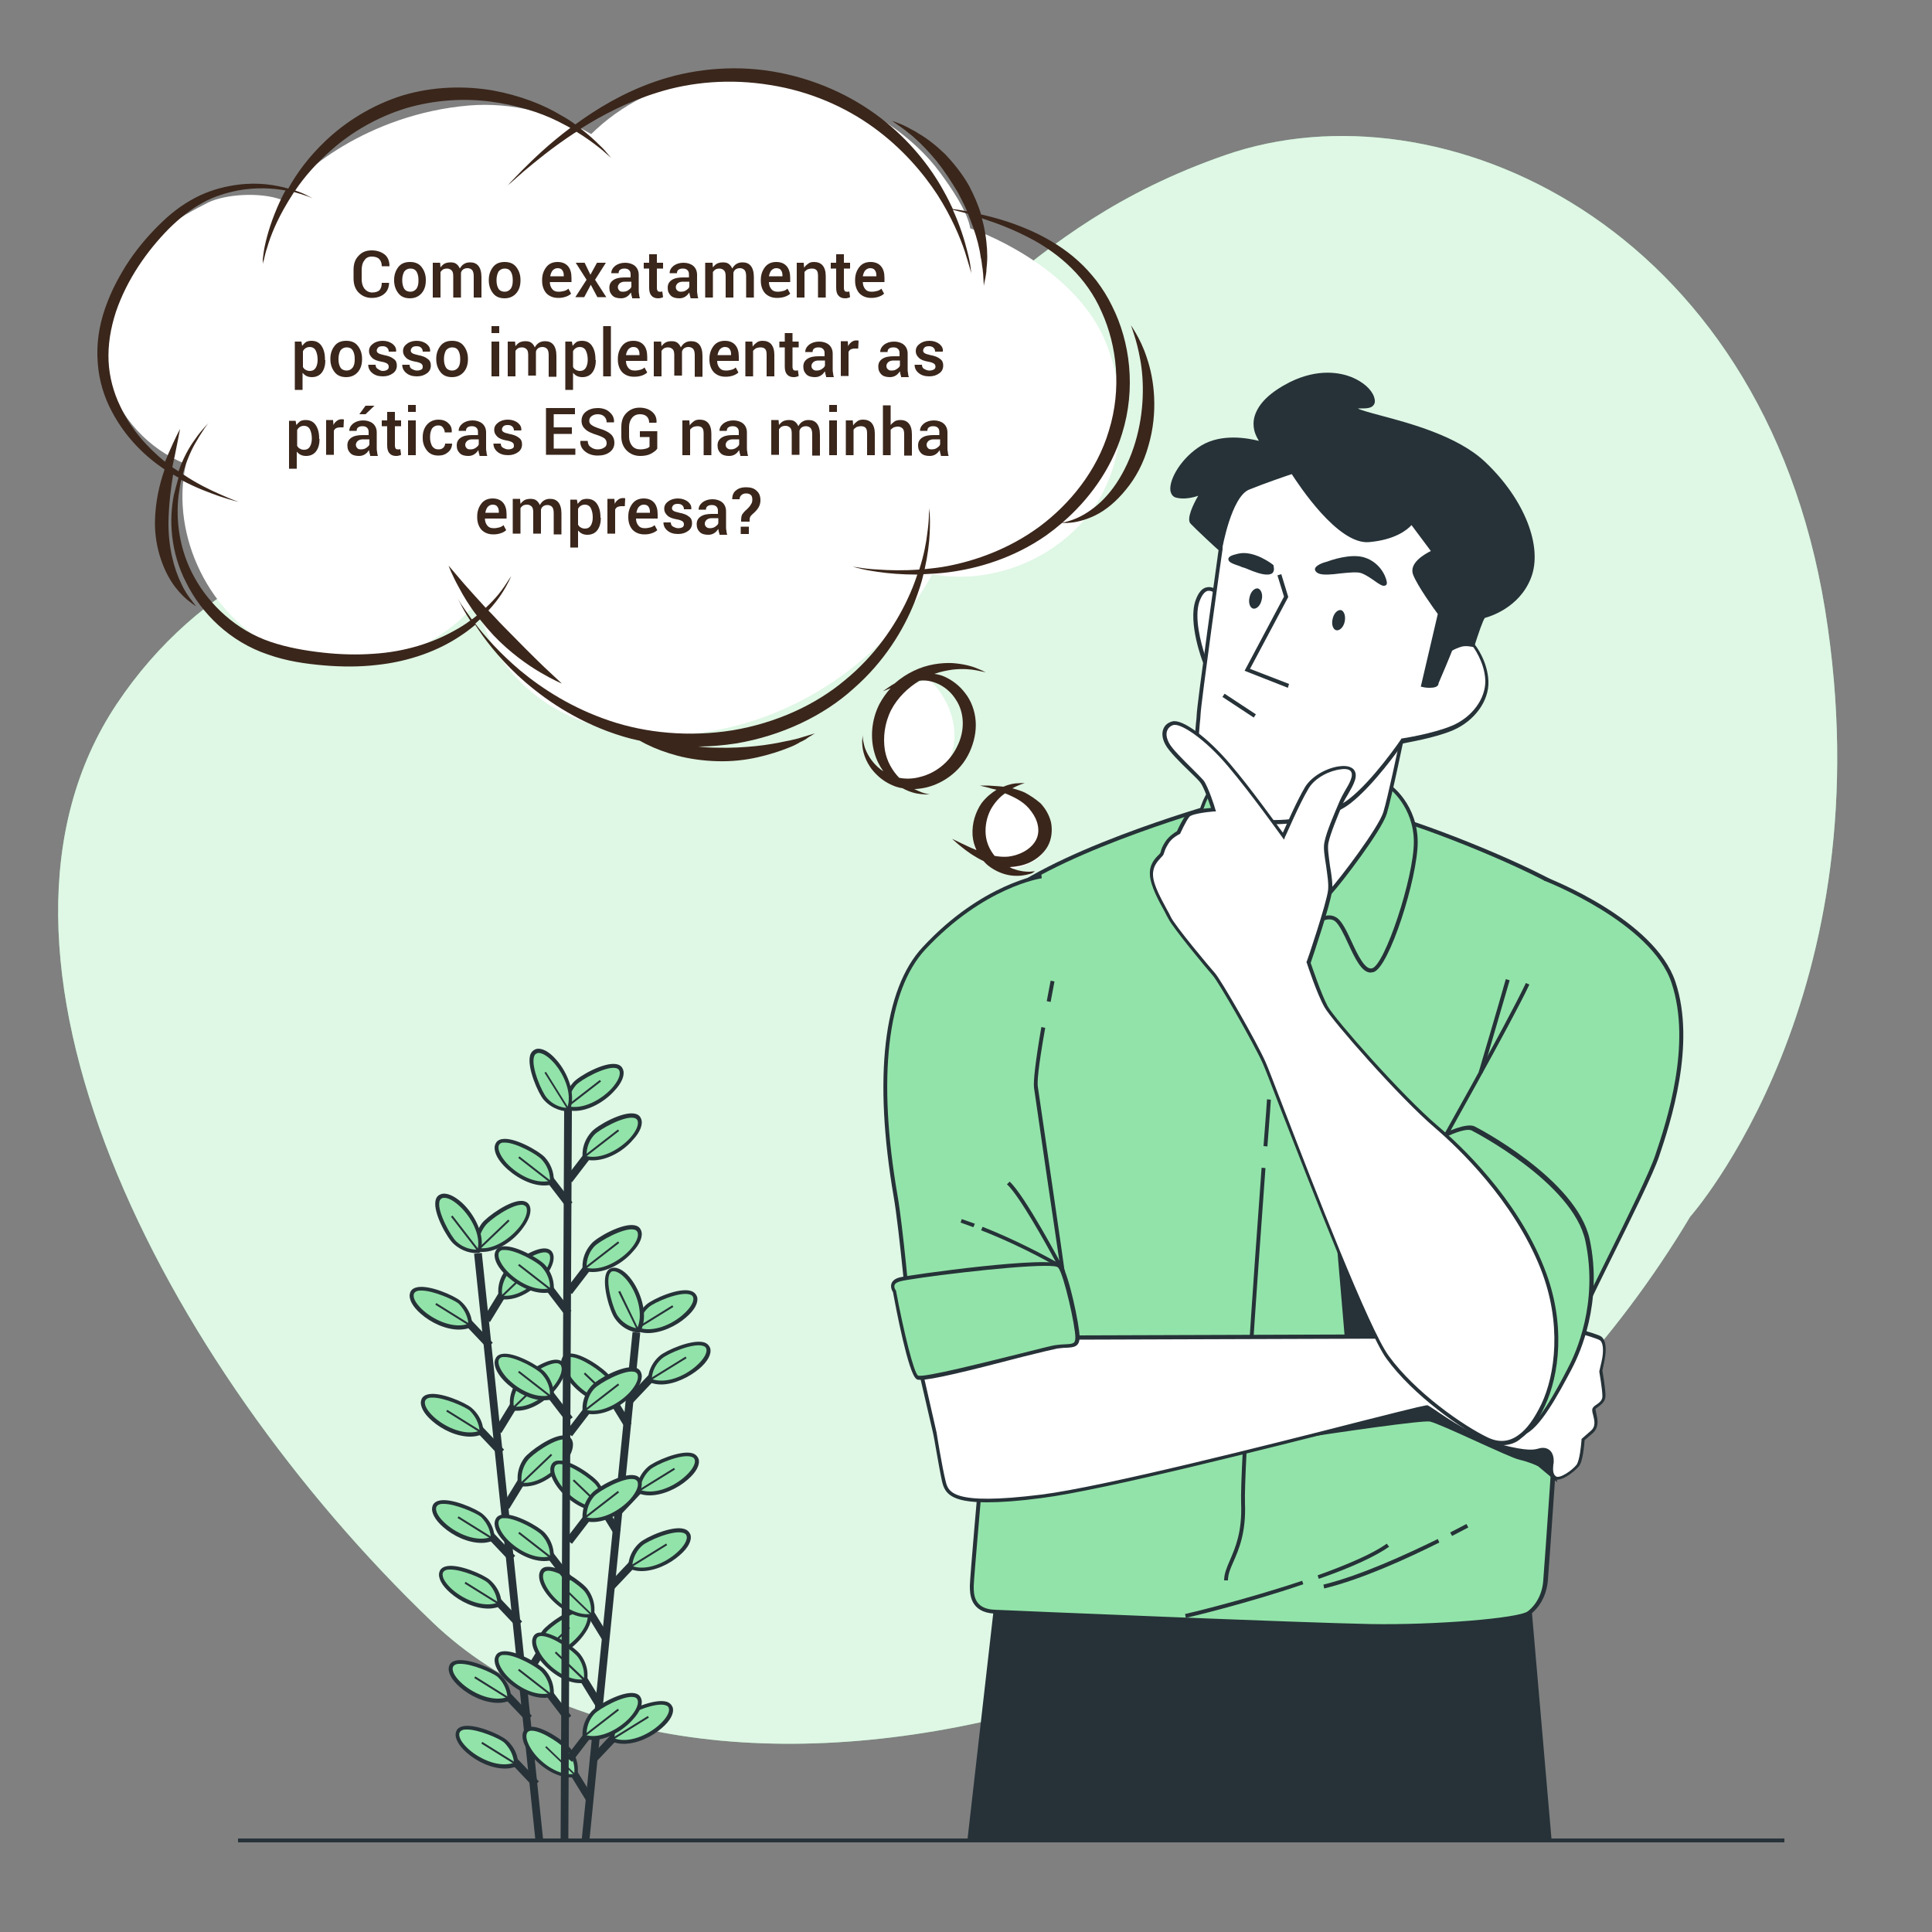 <?xml version="1.0" encoding="utf-8"?>
<!-- Generator: Adobe Illustrator 27.9.0, SVG Export Plug-In . SVG Version: 6.00 Build 0)  -->
<svg version="1.1" xmlns="http://www.w3.org/2000/svg" xmlns:xlink="http://www.w3.org/1999/xlink" x="0px" y="0px"
	 viewBox="0 0 500 500" style="enable-background:new 0 0 500 500;" xml:space="preserve">
<rect x="0" y="0" width="500" height="500" fill="#808080" stroke="none"/>
<style type="text/css">
	.st0{fill:#92E3A9;}
	.st1{opacity:0.7;}
	.st2{fill:#FFFFFF;}
	.st3{fill:#263238;}
	.st4{fill:#3A261B;}
</style>
<g id="Background_Simple">
	<g>
		<g>
			<path class="st0" d="M437.4,314.9c0,0,51.1-57.4,34.9-157.3C456,57.7,372.6,20.9,317.2,40.1c-55.4,19.2-67.8,52.7-113,71.8
				s-131.1,6-174,70.3c-42.9,64.3,11.9,170.8,81.7,237.6C181.6,486.7,359.8,444.8,437.4,314.9z"/>
		</g>
		<g class="st1">
			<path class="st2" d="M437.4,314.9c0,0,51.1-57.4,34.9-157.3C456,57.7,372.6,20.9,317.2,40.1c-55.4,19.2-67.8,52.7-113,71.8
				s-131.1,6-174,70.3c-42.9,64.3,11.9,170.8,81.7,237.6C181.6,486.7,359.8,444.8,437.4,314.9z"/>
		</g>
	</g>
</g>
<g id="Line_1_">
	<g>
		<rect x="61.6" y="475.8" class="st3" width="400.2" height="1"/>
	</g>
</g>
<g id="Plant">
	<g>
		<g>
			<g>
				
					<rect x="130.6" y="323.8" transform="matrix(0.995 -0.104 0.104 0.995 -40.922 15.866)" class="st3" width="2" height="152.6"/>
			</g>
			<g>
				<g>
					<g>
						
							<rect x="132.2" y="436" transform="matrix(0.726 -0.688 0.688 0.726 -266.835 212.373)" class="st3" width="2" height="10.3"/>
					</g>
					<g>
						<path class="st0" d="M131.8,439.7c0,0,0.2-3.3-2.8-6c-1.8-1.6-11.3-5.6-12.3-2.3C115.8,435.1,125.5,442.3,131.8,439.7z"/>
						<path class="st3" d="M128.9,440.7c-3.5,0-7.3-1.8-9.9-4.1c-2.2-1.9-3.2-3.9-2.8-5.3c0.1-0.5,0.5-1.2,1.6-1.5
							c3.1-0.9,9.9,2.1,11.5,3.5c3.2,2.8,3,6.2,3,6.4l0,0.3l-0.3,0.1C131,440.5,130,440.7,128.9,440.7z M119.2,430.6
							c-0.4,0-0.8,0-1.1,0.1c-0.6,0.2-0.8,0.5-0.9,0.8c-0.3,1.1,0.7,2.7,2.5,4.3c3.1,2.7,8,4.7,11.6,3.4c0-0.8-0.4-3.3-2.6-5.3
							C127.4,432.9,122.2,430.6,119.2,430.6z"/>
					</g>
					<g>
						
							<rect x="127" y="431.5" transform="matrix(0.529 -0.849 0.849 0.529 -310.797 313.835)" class="st3" width="0.5" height="10.7"/>
					</g>
				</g>
				<g>
					<g>
						
							<rect x="134" y="453" transform="matrix(0.726 -0.688 0.688 0.726 -278.024 218.25)" class="st3" width="2" height="10.3"/>
					</g>
					<g>
						<path class="st0" d="M133.6,456.7c0,0,0.2-3.3-2.8-6c-1.8-1.6-11.3-5.6-12.3-2.3C117.5,452,127.3,459.2,133.6,456.7z"/>
						<path class="st3" d="M130.7,457.7c-3.5,0-7.3-1.8-9.9-4.1c-2.2-1.9-3.2-3.9-2.8-5.3c0.1-0.5,0.5-1.2,1.6-1.5
							c3.1-0.9,9.9,2.1,11.5,3.5c3.2,2.8,3,6.2,3,6.4l0,0.3l-0.3,0.1C132.8,457.5,131.8,457.7,130.7,457.7z M120.9,447.6
							c-0.4,0-0.8,0-1.1,0.1c-0.6,0.2-0.8,0.5-0.9,0.8c-0.3,1.1,0.7,2.7,2.5,4.3c3.1,2.7,8,4.7,11.6,3.4c0-0.8-0.4-3.2-2.6-5.3
							C129.2,449.9,123.9,447.6,120.9,447.6z"/>
					</g>
					<g>
						
							<rect x="128.8" y="448.5" transform="matrix(0.529 -0.849 0.849 0.529 -324.36 323.32)" class="st3" width="0.5" height="10.7"/>
					</g>
				</g>
				<g>
					<g>
						
							<rect x="127.9" y="394.6" transform="matrix(0.726 -0.688 0.688 0.726 -239.552 198.065)" class="st3" width="2" height="10.3"/>
					</g>
					<g>
						<path class="st0" d="M127.5,398.3c0,0,0.2-3.3-2.8-6c-1.8-1.6-11.3-5.6-12.3-2.3C111.5,393.7,121.2,400.8,127.5,398.3z"/>
						<path class="st3" d="M124.6,399.3c-3.5,0-7.3-1.8-9.9-4.1c-2.2-1.9-3.2-3.9-2.8-5.3c0.1-0.5,0.5-1.2,1.6-1.5
							c3.1-0.9,9.9,2.1,11.5,3.5c3.2,2.8,3,6.2,3,6.4l0,0.3l-0.3,0.1C126.7,399.1,125.7,399.3,124.6,399.3z M114.9,389.2
							c-0.4,0-0.8,0-1.1,0.1c-0.6,0.2-0.8,0.5-0.9,0.8c-0.3,1.1,0.7,2.7,2.5,4.3c3.1,2.7,8,4.7,11.6,3.4c0-0.8-0.4-3.2-2.6-5.3
							C123.1,391.5,117.8,389.2,114.9,389.2z"/>
					</g>
					<g>
						
							<rect x="122.7" y="390.1" transform="matrix(0.529 -0.849 0.849 0.529 -277.691 290.66)" class="st3" width="0.5" height="10.7"/>
					</g>
				</g>
				<g>
					<g>
						
							<rect x="129.7" y="411.6" transform="matrix(0.726 -0.688 0.688 0.726 -250.754 203.966)" class="st3" width="2" height="10.3"/>
					</g>
					<g>
						<path class="st0" d="M129.3,415.3c0,0,0.2-3.3-2.8-6c-1.8-1.6-11.3-5.6-12.3-2.3C113.2,410.6,123,417.8,129.3,415.3z"/>
						<path class="st3" d="M126.4,416.3c-3.5,0-7.3-1.8-9.9-4.1c-2.2-1.9-3.2-3.9-2.8-5.3c0.1-0.5,0.5-1.2,1.6-1.5
							c3.1-0.9,9.9,2.1,11.5,3.5c3.2,2.8,3,6.2,3,6.4l0,0.3l-0.3,0.1C128.5,416.1,127.4,416.3,126.4,416.3z M116.6,406.2
							c-0.4,0-0.8,0-1.1,0.1c-0.6,0.2-0.8,0.5-0.9,0.8c-0.3,1.1,0.7,2.7,2.5,4.3c3.1,2.7,8,4.7,11.6,3.4c0-0.8-0.4-3.3-2.6-5.3
							C124.9,408.5,119.6,406.2,116.6,406.2z"/>
					</g>
					<g>
						
							<rect x="124.5" y="407.1" transform="matrix(0.529 -0.849 0.849 0.529 -291.258 300.157)" class="st3" width="0.5" height="10.7"/>
					</g>
				</g>
				<g>
					<g>
						
							<rect x="125" y="367.1" transform="matrix(0.726 -0.688 0.688 0.726 -221.396 188.552)" class="st3" width="2" height="10.3"/>
					</g>
					<g>
						<path class="st0" d="M124.6,370.7c0,0,0.2-3.3-2.8-6c-1.8-1.6-11.3-5.6-12.3-2.3C108.6,366.1,118.3,373.3,124.6,370.7z"/>
						<path class="st3" d="M121.7,371.8c-3.5,0-7.3-1.8-9.9-4.1c-2.2-1.9-3.2-3.9-2.8-5.3c0.1-0.5,0.5-1.2,1.6-1.5
							c3.1-0.9,9.9,2.1,11.5,3.5c3.2,2.8,3,6.2,3,6.4l0,0.3l-0.3,0.1C123.8,371.6,122.8,371.8,121.7,371.8z M112,361.7
							c-0.4,0-0.8,0-1.1,0.1c-0.6,0.2-0.8,0.5-0.9,0.8c-0.3,1.1,0.7,2.7,2.5,4.3c3.1,2.7,8,4.7,11.6,3.4c0-0.8-0.4-3.2-2.6-5.3
							C120.2,364,115,361.7,112,361.7z"/>
					</g>
					<g>
						
							<rect x="119.8" y="362.5" transform="matrix(0.529 -0.849 0.849 0.529 -255.654 275.233)" class="st3" width="0.5" height="10.7"/>
					</g>
				</g>
				<g>
					<g>
						
							<rect x="122.1" y="339.4" transform="matrix(0.726 -0.688 0.688 0.726 -203.165 179.007)" class="st3" width="2" height="10.3"/>
					</g>
					<g>
						<path class="st0" d="M121.7,343c0,0,0.2-3.3-2.8-6c-1.8-1.6-11.3-5.6-12.3-2.3C105.7,338.4,115.4,345.6,121.7,343z"/>
						<path class="st3" d="M118.8,344.1c-3.5,0-7.3-1.8-9.9-4.1c-2.2-1.9-3.2-3.9-2.8-5.3c0.1-0.5,0.5-1.2,1.6-1.5
							c3.1-0.9,9.9,2.1,11.5,3.5c3.2,2.8,3,6.2,3,6.4l0,0.3l-0.3,0.1C121,343.9,119.9,344.1,118.8,344.1z M109.1,334
							c-0.4,0-0.8,0-1.1,0.1c-0.6,0.2-0.8,0.5-0.9,0.8c-0.3,1.1,0.7,2.7,2.5,4.3c3.1,2.7,8,4.7,11.6,3.4c0-0.8-0.4-3.2-2.6-5.3
							C117.3,336.3,112.1,334,109.1,334z"/>
					</g>
					<g>
						
							<rect x="116.9" y="334.9" transform="matrix(0.529 -0.849 0.849 0.529 -233.519 259.738)" class="st3" width="0.5" height="10.7"/>
					</g>
				</g>
				<g>
					<g>
						
							<rect x="133.1" y="429.5" transform="matrix(0.522 -0.853 0.853 0.522 -301.049 323.413)" class="st3" width="10.3" height="2"/>
					</g>
					<g>
						<path class="st0" d="M139.3,428.7c0,0-0.9-3.2,1.5-6.4c1.4-2,9.9-7.9,11.5-4.8C154,420.9,146,430,139.3,428.7z"/>
						<path class="st3" d="M140.5,429.4c-0.4,0-0.9,0-1.3-0.1l-0.3-0.1l-0.1-0.3c0-0.1-0.9-3.5,1.6-6.9c1.3-1.7,7.3-6.1,10.5-5.8
							c1.1,0.1,1.6,0.7,1.8,1.1c0.7,1.4,0.1,3.5-1.6,5.8C148.7,426.4,144.5,429.4,140.5,429.4z M139.7,428.3
							c3.8,0.5,8.2-2.5,10.7-5.8c1.4-1.9,2-3.8,1.5-4.8c-0.1-0.2-0.4-0.5-1-0.6c-2.7-0.2-8.5,3.9-9.6,5.4
							C139.4,425.1,139.6,427.5,139.7,428.3z"/>
					</g>
					<g>
						
							<rect x="137.7" y="424.6" transform="matrix(0.723 -0.691 0.691 0.723 -253.921 216.978)" class="st3" width="11.3" height="0.5"/>
					</g>
				</g>
				<g>
					<g>
						
							<rect x="128.4" y="384.8" transform="matrix(0.522 -0.853 0.853 0.522 -265.202 298.119)" class="st3" width="10.3" height="2"/>
					</g>
					<g>
						<path class="st0" d="M134.6,384.1c0,0-0.9-3.2,1.5-6.4c1.4-2,9.9-7.9,11.5-4.8C149.4,376.3,141.3,385.3,134.6,384.1z"/>
						<path class="st3" d="M135.8,384.7c-0.4,0-0.9,0-1.3-0.1l-0.3-0.1l-0.1-0.3c0-0.1-0.9-3.5,1.6-6.9c1.3-1.7,7.3-6.1,10.5-5.8
							c1.1,0.1,1.6,0.7,1.8,1.1c0.7,1.4,0.1,3.5-1.6,5.8C144.1,381.7,139.8,384.7,135.8,384.7z M135,383.7c3.8,0.5,8.2-2.5,10.7-5.8
							c1.4-1.9,2-3.8,1.5-4.8c-0.1-0.2-0.4-0.5-1-0.6c-2.7-0.2-8.5,3.9-9.6,5.4C134.7,380.4,134.9,382.8,135,383.7z"/>
					</g>
					<g>
						
							<rect x="133.1" y="379.9" transform="matrix(0.723 -0.691 0.691 0.723 -224.345 201.368)" class="st3" width="11.3" height="0.5"/>
					</g>
				</g>
				<g>
					<g>
						
							<rect x="126.4" y="365.2" transform="matrix(0.522 -0.853 0.853 0.522 -249.449 287.004)" class="st3" width="10.3" height="2"/>
					</g>
					<g>
						<path class="st0" d="M132.6,364.5c0,0-0.9-3.2,1.5-6.4c1.4-2,9.9-7.9,11.5-4.8C147.3,356.7,139.2,365.7,132.6,364.5z"/>
						<path class="st3" d="M133.8,365.1c-0.4,0-0.9,0-1.3-0.1l-0.3-0.1l-0.1-0.3c0-0.1-0.9-3.5,1.6-6.9c1.3-1.7,7.3-6.1,10.5-5.8
							c1.1,0.1,1.6,0.7,1.8,1.1c0.7,1.4,0.1,3.5-1.6,5.8C142,362.1,137.8,365.1,133.8,365.1z M133,364c3.8,0.5,8.2-2.5,10.7-5.8
							c1.4-1.9,2-3.8,1.5-4.8c-0.1-0.2-0.4-0.5-1-0.6c-2.7-0.2-8.5,3.9-9.6,5.4C132.7,360.8,132.8,363.2,133,364z"/>
					</g>
					<g>
						
							<rect x="131" y="360.3" transform="matrix(0.723 -0.691 0.691 0.723 -211.348 194.508)" class="st3" width="11.3" height="0.5"/>
					</g>
				</g>
				<g>
					<g>
						
							<rect x="123.4" y="336.5" transform="matrix(0.522 -0.853 0.853 0.522 -226.354 270.708)" class="st3" width="10.3" height="2"/>
					</g>
					<g>
						<path class="st0" d="M129.6,335.7c0,0-0.9-3.2,1.5-6.4c1.4-2,9.9-7.9,11.5-4.8C144.3,327.9,136.2,336.9,129.6,335.7z"/>
						<path class="st3" d="M130.8,336.3c-0.4,0-0.9,0-1.3-0.1l-0.3-0.1l-0.1-0.3c0-0.1-0.9-3.5,1.6-6.9c1.3-1.7,7.3-6.1,10.5-5.8
							c1.1,0.1,1.6,0.7,1.8,1.1c0.7,1.4,0.1,3.5-1.6,5.8C139,333.3,134.8,336.3,130.8,336.3z M130,335.3c3.8,0.5,8.2-2.5,10.7-5.8
							c1.4-1.9,2-3.8,1.5-4.8c-0.1-0.2-0.4-0.5-1-0.6c-2.7-0.2-8.5,3.9-9.6,5.4C129.7,332,129.8,334.4,130,335.3z"/>
					</g>
					<g>
						
							<rect x="128" y="331.5" transform="matrix(0.723 -0.691 0.691 0.723 -192.293 184.451)" class="st3" width="11.3" height="0.5"/>
					</g>
					<g>
						<path class="st0" d="M123.5,323.4c0,0-0.9-3.2,1.5-6.4c1.4-2,9.9-7.9,11.5-4.8C138.3,315.6,130.2,324.6,123.5,323.4z"/>
						<path class="st3" d="M124.8,324c-0.4,0-0.9,0-1.3-0.1l-0.3-0.1l-0.1-0.3c0-0.1-0.9-3.5,1.6-6.9c1.3-1.7,7.3-6.1,10.5-5.8
							c1.1,0.1,1.6,0.7,1.8,1.1c0.7,1.4,0.1,3.5-1.6,5.8C133,321.1,128.7,324,124.8,324z M124,323c3.8,0.5,8.2-2.5,10.7-5.8
							c1.4-1.9,2-3.8,1.5-4.8c-0.1-0.2-0.4-0.5-1-0.6c-2.7-0.2-8.5,3.9-9.6,5.4C123.6,319.8,123.8,322.2,124,323z"/>
					</g>
					<g>
						
							<rect x="122" y="319.3" transform="matrix(0.723 -0.691 0.691 0.723 -185.484 176.882)" class="st3" width="11.3" height="0.5"/>
					</g>
					<g>
						<path class="st0" d="M124,323.8c0,0-3.3,0.5-6.2-2.2c-1.8-1.6-6.8-10.7-3.5-12C117.8,308.3,125.9,317.3,124,323.8z"/>
						<path class="st3" d="M123.3,324.3c-1.2,0-3.6-0.3-5.9-2.4c-1.6-1.4-5.3-7.9-4.7-11.1c0.2-1.1,0.8-1.5,1.3-1.7
							c1.4-0.6,3.5,0.3,5.6,2.2c3.3,3.1,6,8.4,4.8,12.5l-0.1,0.3l-0.3,0.1C124.1,324.3,123.8,324.3,123.3,324.3z M115,310
							c-0.2,0-0.4,0-0.6,0.1c-0.2,0.1-0.6,0.3-0.7,1c-0.5,2.6,3,8.9,4.4,10.2c2.3,2.1,4.7,2.1,5.5,2.1c0.9-3.7-1.6-8.4-4.6-11.2
							C117.5,310.8,116.1,310,115,310z"/>
					</g>
					<g>
						
							<rect x="120.3" y="313.6" transform="matrix(0.791 -0.611 0.611 0.791 -170.056 140.333)" class="st3" width="0.5" height="11.3"/>
					</g>
				</g>
			</g>
		</g>
		<g>
			<g>
				
					<rect x="92.2" y="409.4" transform="matrix(9.960040e-02 -0.995 0.995 9.960040e-02 -265.972 526.941)" class="st3" width="131.9" height="2"/>
			</g>
			<g>
				<g>
					<g>
						
							<rect x="149" y="456.1" transform="matrix(0.852 -0.523 0.523 0.852 -219.129 146.641)" class="st3" width="2" height="10.3"/>
					</g>
					<g>
						<path class="st0" d="M148.9,459.4c0,0,0.9-3.2-1.5-6.4c-1.4-2-9.9-7.8-11.5-4.7C134.2,451.6,142.3,460.7,148.9,459.4z"/>
						<path class="st3" d="M147.7,460c-4,0-8.2-3-10.6-6.2c-1.7-2.3-2.3-4.4-1.6-5.8c0.2-0.5,0.8-1.1,1.8-1.1
							c3.2-0.3,9.3,4.1,10.5,5.8c2.5,3.4,1.6,6.7,1.6,6.9l-0.1,0.3l-0.3,0.1C148.6,460,148.2,460,147.7,460z M137.6,447.9
							c-0.1,0-0.1,0-0.2,0c-0.7,0.1-0.9,0.4-1,0.6c-0.5,1,0.1,2.8,1.5,4.8c2.4,3.3,6.8,6.3,10.7,5.8c0.1-0.8,0.3-3.2-1.5-5.7
							C145.9,451.8,140.4,447.9,137.6,447.9z"/>
					</g>
					<g>
						<polygon class="st3" points="148.8,459.6 141.1,452.2 141.4,451.9 149.1,459.3 						"/>
					</g>
				</g>
				<g>
					<g>
						
							<rect x="153.3" y="414.6" transform="matrix(0.852 -0.523 0.523 0.852 -196.84 142.783)" class="st3" width="2" height="10.3"/>
					</g>
					<g>
						<path class="st0" d="M153.2,418c0,0,0.9-3.2-1.5-6.4c-1.4-2-9.9-7.8-11.5-4.7C138.5,410.2,146.6,419.2,153.2,418z"/>
						<path class="st3" d="M152,418.6c-4,0-8.2-3-10.6-6.2c-1.7-2.3-2.3-4.4-1.6-5.8c0.2-0.5,0.8-1.1,1.8-1.1
							c3.2-0.3,9.3,4.1,10.5,5.8c2.5,3.4,1.6,6.7,1.6,6.9l-0.1,0.3l-0.3,0.1C152.9,418.6,152.5,418.6,152,418.6z M141.9,406.5
							c-0.1,0-0.1,0-0.2,0c-0.7,0.1-0.9,0.4-1,0.6c-0.5,1,0.1,2.8,1.5,4.8c2.4,3.3,6.8,6.3,10.7,5.8c0.1-0.8,0.3-3.2-1.5-5.7
							C150.2,410.4,144.7,406.5,141.9,406.5z"/>
					</g>
					<g>
						<polygon class="st3" points="153.1,418.2 145.4,410.8 145.7,410.4 153.4,417.9 						"/>
					</g>
				</g>
				<g>
					<g>
						
							<rect x="151.5" y="431.6" transform="matrix(0.852 -0.523 0.523 0.852 -205.994 144.388)" class="st3" width="2" height="10.3"/>
					</g>
					<g>
						<path class="st0" d="M151.5,435c0,0,0.9-3.2-1.5-6.4c-1.4-2-9.9-7.8-11.5-4.7C136.7,427.2,144.8,436.2,151.5,435z"/>
						<path class="st3" d="M150.2,435.6c-4,0-8.2-3-10.6-6.2c-1.7-2.3-2.3-4.4-1.6-5.8c0.2-0.5,0.8-1.1,1.8-1.1
							c3.2-0.3,9.3,4.1,10.5,5.8c2.5,3.4,1.6,6.7,1.6,6.9l-0.1,0.3l-0.3,0.1C151.1,435.6,150.7,435.6,150.2,435.6z M140.1,423.4
							c-0.1,0-0.1,0-0.2,0c-0.7,0.1-0.9,0.4-1,0.6c-0.5,1,0.1,2.8,1.5,4.8c2.4,3.3,6.8,6.3,10.7,5.8c0.1-0.8,0.3-3.2-1.5-5.7
							C148.5,427.3,142.9,423.4,140.1,423.4z"/>
					</g>
					<g>
						<polygon class="st3" points="151.3,435.2 143.6,427.8 143.9,427.4 151.7,434.8 						"/>
					</g>
				</g>
				<g>
					<g>
						
							<rect x="156.2" y="387.1" transform="matrix(0.852 -0.523 0.523 0.852 -181.994 140.205)" class="st3" width="2" height="10.3"/>
					</g>
					<g>
						<path class="st0" d="M156.1,390.5c0,0,0.9-3.2-1.5-6.4c-1.4-2-9.9-7.8-11.5-4.7C141.4,382.7,149.4,391.7,156.1,390.5z"/>
						<path class="st3" d="M154.9,391.1c-4,0-8.2-3-10.6-6.2c-1.7-2.3-2.3-4.4-1.6-5.8c0.2-0.5,0.8-1.1,1.8-1.1
							c3.2-0.3,9.3,4.1,10.5,5.8c2.5,3.4,1.6,6.7,1.6,6.9l-0.1,0.3l-0.3,0.1C155.8,391,155.3,391.1,154.9,391.1z M144.8,378.9
							c-0.1,0-0.1,0-0.2,0c-0.7,0.1-0.9,0.4-1,0.6c-0.5,1,0.1,2.8,1.5,4.8c2.4,3.3,6.8,6.3,10.7,5.8c0.1-0.8,0.3-3.2-1.5-5.7
							C153.1,382.8,147.5,378.9,144.8,378.9z"/>
					</g>
					<g>
						<polygon class="st3" points="155.9,390.6 148.2,383.2 148.6,382.9 156.3,390.3 						"/>
					</g>
				</g>
				<g>
					<g>
						
							<rect x="159" y="359.4" transform="matrix(0.852 -0.523 0.523 0.852 -167.085 137.619)" class="st3" width="2" height="10.3"/>
					</g>
					<g>
						<path class="st0" d="M159,362.8c0,0,0.9-3.2-1.5-6.4c-1.4-2-9.9-7.8-11.5-4.7C144.2,355,152.3,364,159,362.8z"/>
						<path class="st3" d="M157.7,363.4c-4,0-8.2-3-10.6-6.2c-1.7-2.3-2.3-4.4-1.6-5.8c0.2-0.5,0.8-1.1,1.8-1.1
							c3.2-0.3,9.3,4.1,10.5,5.8c2.5,3.4,1.6,6.7,1.6,6.9l-0.1,0.3l-0.3,0.1C158.6,363.4,158.2,363.4,157.7,363.4z M147.6,351.2
							c-0.1,0-0.1,0-0.2,0c-0.7,0.1-0.9,0.4-1,0.6c-0.5,1,0.1,2.8,1.5,4.8c2.4,3.3,6.8,6.3,10.7,5.8c0.1-0.8,0.3-3.2-1.5-5.7
							C155.9,355.1,150.4,351.2,147.6,351.2z"/>
					</g>
					<g>
						<polygon class="st3" points="158.8,363 151.1,355.6 151.4,355.2 159.2,362.6 						"/>
					</g>
				</g>
				<g>
					<g>
						
							<rect x="152" y="450.8" transform="matrix(0.687 -0.726 0.726 0.687 -279.015 255.383)" class="st3" width="10.3" height="2"/>
					</g>
					<g>
						<path class="st0" d="M158.5,450.3c0,0-0.2-3.3,2.8-6c1.8-1.6,11.3-5.6,12.3-2.3C174.5,445.7,164.8,452.8,158.5,450.3z"/>
						<path class="st3" d="M161.4,451.3c-1.1,0-2.1-0.2-3.1-0.6l-0.3-0.1l0-0.3c0-0.1-0.2-3.6,3-6.4c1.6-1.4,8.4-4.4,11.5-3.5
							c1,0.3,1.4,1,1.6,1.5c0.4,1.5-0.6,3.4-2.8,5.3C168.7,449.5,164.9,451.3,161.4,451.3z M159,449.9c3.6,1.3,8.5-0.7,11.6-3.5
							c1.8-1.6,2.8-3.3,2.5-4.3c-0.1-0.3-0.2-0.6-0.9-0.8c-2.6-0.8-9.1,2-10.6,3.3C159.3,446.7,159,449.1,159,449.9z"/>
					</g>
					<g>
						
							<rect x="157.6" y="447" transform="matrix(0.85 -0.526 0.526 0.85 -211.026 152.988)" class="st3" width="11.3" height="0.5"/>
					</g>
				</g>
				<g>
					<g>
						
							<rect x="156.6" y="406.1" transform="matrix(0.687 -0.726 0.726 0.687 -245.131 244.786)" class="st3" width="10.3" height="2"/>
					</g>
					<g>
						<path class="st0" d="M163.1,405.6c0,0-0.2-3.3,2.8-6c1.8-1.6,11.3-5.6,12.3-2.3C179.2,401,169.4,408.2,163.1,405.6z"/>
						<path class="st3" d="M166,406.6c-1.1,0-2.1-0.2-3.1-0.6l-0.3-0.1l0-0.3c0-0.1-0.2-3.6,3-6.4c1.6-1.4,8.4-4.5,11.5-3.5
							c1,0.3,1.4,1,1.6,1.5c0.4,1.5-0.6,3.4-2.8,5.3C173.3,404.8,169.5,406.6,166,406.6z M163.6,405.3c3.6,1.3,8.5-0.7,11.6-3.5
							c1.8-1.6,2.8-3.3,2.5-4.3c-0.1-0.3-0.2-0.6-0.9-0.8c-2.6-0.8-9.1,2-10.6,3.3C164,402,163.7,404.4,163.6,405.3z"/>
					</g>
					<g>
						
							<rect x="162.3" y="402.4" transform="matrix(0.85 -0.526 0.526 0.85 -186.821 148.738)" class="st3" width="11.3" height="0.5"/>
					</g>
				</g>
				<g>
					<g>
						
							<rect x="158.7" y="386.5" transform="matrix(0.687 -0.726 0.726 0.687 -230.24 240.129)" class="st3" width="10.3" height="2"/>
					</g>
					<g>
						<path class="st0" d="M165.2,386c0,0-0.2-3.3,2.8-6c1.8-1.6,11.3-5.6,12.3-2.3C181.2,381.4,171.5,388.6,165.2,386z"/>
						<path class="st3" d="M168.1,387c-1.1,0-2.1-0.2-3.1-0.6l-0.3-0.1l0-0.3c0-0.1-0.2-3.6,3-6.4c1.6-1.4,8.4-4.4,11.5-3.5
							c1,0.3,1.4,1,1.6,1.5c0.4,1.5-0.6,3.4-2.8,5.3C175.4,385.2,171.5,387,168.1,387z M165.7,385.6c3.6,1.3,8.5-0.7,11.6-3.5
							c1.8-1.6,2.8-3.3,2.5-4.3c-0.1-0.3-0.2-0.6-0.9-0.8c-2.6-0.8-9.1,2-10.6,3.3C166,382.4,165.7,384.8,165.7,385.6z"/>
					</g>
					<g>
						
							<rect x="164.3" y="382.8" transform="matrix(0.85 -0.526 0.526 0.85 -176.184 146.87)" class="st3" width="11.3" height="0.5"/>
					</g>
				</g>
				<g>
					<g>
						
							<rect x="161.6" y="357.7" transform="matrix(0.687 -0.726 0.726 0.687 -208.41 233.301)" class="st3" width="10.3" height="2"/>
					</g>
					<g>
						<path class="st0" d="M168.2,357.2c0,0-0.2-3.3,2.8-6c1.8-1.6,11.3-5.6,12.3-2.3C184.2,352.6,174.4,359.8,168.2,357.2z"/>
						<path class="st3" d="M171.1,358.3c-1.1,0-2.1-0.2-3.1-0.6l-0.3-0.1l0-0.3c0-0.1-0.2-3.6,3-6.4c1.6-1.4,8.4-4.4,11.5-3.5
							c1,0.3,1.4,1,1.6,1.5c0.4,1.5-0.6,3.4-2.8,5.3C178.4,356.4,174.5,358.3,171.1,358.3z M168.7,356.9c3.6,1.3,8.5-0.7,11.6-3.5
							c1.8-1.6,2.8-3.3,2.5-4.3c-0.1-0.3-0.2-0.6-0.9-0.8c-2.6-0.8-9.1,2-10.6,3.3C169,353.6,168.7,356,168.7,356.9z"/>
					</g>
					<g>
						
							<rect x="167.3" y="354" transform="matrix(0.85 -0.526 0.526 0.85 -160.59 144.131)" class="st3" width="11.3" height="0.5"/>
					</g>
					<g>
						<path class="st0" d="M164.8,344c0,0-0.2-3.3,2.8-6c1.8-1.6,11.3-5.6,12.3-2.3C180.8,339.4,171.1,346.5,164.8,344z"/>
						<path class="st3" d="M167.7,345c-1.1,0-2.1-0.2-3.1-0.6l-0.3-0.1l0-0.3c0-0.1-0.2-3.6,3-6.4c1.6-1.4,8.4-4.5,11.5-3.5
							c1,0.3,1.4,1,1.6,1.5c0.4,1.5-0.6,3.4-2.8,5.3C175,343.2,171.1,345,167.7,345z M165.3,343.6c3.6,1.3,8.5-0.7,11.6-3.5
							c1.8-1.6,2.8-3.3,2.5-4.3c-0.1-0.3-0.2-0.6-0.9-0.8c-2.6-0.8-9.1,2-10.6,3.3C165.6,340.4,165.3,342.8,165.3,343.6z"/>
					</g>
					<g>
						
							<rect x="163.9" y="340.7" transform="matrix(0.85 -0.526 0.526 0.85 -154.121 140.372)" class="st3" width="11.3" height="0.5"/>
					</g>
					<g>
						<path class="st0" d="M165.2,344.4c0,0-3.3-0.1-5.7-3.4c-1.4-2-4.4-11.9-1-12.4C162.3,328,168.4,338.4,165.2,344.4z"/>
						<path class="st3" d="M165.5,344.9l-0.3,0c-0.1,0-3.6-0.2-6-3.6c-1.3-1.7-3.5-8.8-2.3-11.8c0.4-1,1.1-1.3,1.7-1.4
							c1.5-0.2,3.4,1,5,3.3c2.6,3.7,4.2,9.4,2.1,13.3L165.5,344.9z M158.8,329c-0.1,0-0.2,0-0.2,0c-0.3,0-0.6,0.2-0.9,0.8
							c-1,2.5,1.1,9.3,2.2,10.8c1.8,2.5,4.1,3,5,3.2c1.6-3.5,0.2-8.6-2.2-11.9C161.4,330.1,159.9,329,158.8,329z"/>
					</g>
					<g>
						<polygon class="st3" points="165,344.5 160,334.3 160.5,334.1 165.4,344.3 						"/>
					</g>
				</g>
			</g>
		</g>
		<g>
			
				<rect x="50.4" y="379.2" transform="matrix(4.882754e-03 -1 1 4.882754e-03 -234.364 524.82)" class="st3" width="192.2" height="2"/>
		</g>
		<g>
			<g>
				<g>
					
						<rect x="143" y="435.2" transform="matrix(0.794 -0.608 0.608 0.794 -238.161 178.501)" class="st3" width="2" height="10.3"/>
				</g>
				<g>
					<path class="st0" d="M142.8,438.7c0,0,0.5-3.3-2.2-6.2c-1.6-1.8-10.7-6.8-12-3.5C127.3,432.4,136.3,440.6,142.8,438.7z"/>
					<path class="st3" d="M140.8,439.4c-3.7,0-7.8-2.4-10.4-5.1c-2-2.1-2.8-4.2-2.2-5.6c0.2-0.5,0.6-1.1,1.7-1.3
						c3.2-0.6,9.6,3.1,11.1,4.7c2.8,3.1,2.3,6.5,2.3,6.7l-0.1,0.3l-0.3,0.1C142.2,439.3,141.5,439.4,140.8,439.4z M130.7,428.3
						c-0.2,0-0.4,0-0.6,0c-0.7,0.1-0.9,0.5-1,0.7c-0.4,1,0.4,2.8,2,4.6c2.8,3,7.4,5.5,11.2,4.6c0.1-0.8,0-3.2-2.1-5.5
						C139,431.4,133.5,428.3,130.7,428.3z"/>
				</g>
				<g>
					
						<rect x="138.3" y="430" transform="matrix(0.614 -0.789 0.789 0.614 -290.137 277.394)" class="st3" width="0.5" height="10.7"/>
				</g>
			</g>
			<g>
				<g>
					
						<rect x="143" y="399.7" transform="matrix(0.794 -0.609 0.609 0.794 -216.6 171.203)" class="st3" width="2" height="10.3"/>
				</g>
				<g>
					<path class="st0" d="M142.8,403.2c0,0,0.5-3.3-2.2-6.2c-1.6-1.8-10.7-6.8-12-3.5C127.3,397,136.3,405.1,142.8,403.2z"/>
					<path class="st3" d="M140.8,404c-3.7,0-7.8-2.4-10.4-5.1c-2-2.1-2.8-4.2-2.2-5.6c0.2-0.5,0.6-1.1,1.7-1.3
						c3.2-0.6,9.6,3.1,11.1,4.7c2.8,3.1,2.3,6.5,2.3,6.7l-0.1,0.3l-0.3,0.1C142.2,403.9,141.5,404,140.8,404z M130.7,392.9
						c-0.2,0-0.4,0-0.6,0c-0.7,0.1-0.9,0.5-1,0.7c-0.4,1,0.4,2.8,2,4.6c2.8,3,7.4,5.5,11.2,4.6c0.1-0.8,0-3.2-2.1-5.5
						C139.1,396,133.5,392.9,130.7,392.9z"/>
				</g>
				<g>
					
						<rect x="138.3" y="394.6" transform="matrix(0.614 -0.789 0.789 0.614 -262.142 263.681)" class="st3" width="0.5" height="10.7"/>
				</g>
			</g>
			<g>
				<g>
					
						<rect x="143" y="358.1" transform="matrix(0.794 -0.609 0.609 0.794 -191.269 162.609)" class="st3" width="2" height="10.3"/>
				</g>
				<g>
					<path class="st0" d="M142.8,361.6c0,0,0.5-3.3-2.2-6.2c-1.6-1.8-10.7-6.8-12-3.5C127.3,355.3,136.3,363.5,142.8,361.6z"/>
					<path class="st3" d="M140.8,362.4c-3.7,0-7.8-2.4-10.4-5.1c-2-2.1-2.8-4.2-2.2-5.6c0.2-0.5,0.6-1.1,1.7-1.3
						c3.2-0.6,9.6,3.1,11.1,4.7c2.8,3.1,2.3,6.5,2.3,6.7l-0.1,0.3l-0.3,0.1C142.2,362.3,141.5,362.4,140.8,362.4z M130.7,351.2
						c-0.2,0-0.4,0-0.6,0c-0.7,0.1-0.9,0.5-1,0.7c-0.4,1,0.4,2.8,2,4.6c2.8,3,7.4,5.5,11.2,4.6c0.1-0.8,0-3.2-2.1-5.5
						C139.1,354.3,133.5,351.2,130.7,351.2z"/>
				</g>
				<g>
					
						<rect x="138.3" y="352.9" transform="matrix(0.614 -0.789 0.789 0.614 -229.287 247.617)" class="st3" width="0.5" height="10.7"/>
				</g>
			</g>
			<g>
				<g>
					
						<rect x="143" y="330.4" transform="matrix(0.794 -0.608 0.608 0.794 -174.396 156.87)" class="st3" width="2" height="10.3"/>
				</g>
				<g>
					<path class="st0" d="M142.8,333.9c0,0,0.5-3.3-2.2-6.2c-1.6-1.8-10.7-6.8-12-3.5C127.3,327.6,136.3,335.8,142.8,333.9z"/>
					<path class="st3" d="M140.8,334.6c-3.7,0-7.8-2.4-10.4-5.1c-2-2.1-2.8-4.2-2.2-5.6c0.2-0.5,0.6-1.1,1.7-1.3
						c3.2-0.6,9.6,3.1,11.1,4.7c2.8,3.1,2.3,6.5,2.3,6.7l-0.1,0.3l-0.3,0.1C142.2,334.5,141.5,334.6,140.8,334.6z M130.7,323.5
						c-0.2,0-0.4,0-0.6,0c-0.7,0.1-0.9,0.5-1,0.7c-0.4,1,0.4,2.8,2,4.6c2.8,3,7.4,5.5,11.2,4.6c0.1-0.8,0-3.2-2.1-5.5
						C139.1,326.6,133.5,323.5,130.7,323.5z"/>
				</g>
				<g>
					
						<rect x="138.3" y="325.2" transform="matrix(0.614 -0.789 0.789 0.614 -207.423 236.949)" class="st3" width="0.5" height="10.7"/>
				</g>
			</g>
			<g>
				<g>
					
						<rect x="143" y="302.5" transform="matrix(0.794 -0.609 0.609 0.794 -157.469 151.143)" class="st3" width="2" height="10.3"/>
				</g>
				<g>
					<path class="st0" d="M142.8,306c0,0,0.5-3.3-2.2-6.2c-1.6-1.8-10.7-6.8-12-3.5C127.3,299.8,136.3,307.9,142.8,306z"/>
					<path class="st3" d="M140.8,306.8c-3.7,0-7.8-2.4-10.4-5.1c-2-2.1-2.8-4.2-2.2-5.6c0.2-0.5,0.6-1.1,1.7-1.3
						c3.2-0.6,9.6,3.1,11.1,4.7c2.8,3.1,2.3,6.5,2.3,6.7l-0.1,0.3l-0.3,0.1C142.2,306.7,141.5,306.8,140.8,306.8z M130.7,295.7
						c-0.2,0-0.4,0-0.6,0c-0.7,0.1-0.9,0.5-1,0.7c-0.4,1,0.4,2.8,2,4.6c2.8,3,7.4,5.5,11.2,4.6c0.1-0.8,0-3.2-2.1-5.5
						C139.1,298.8,133.5,295.7,130.7,295.7z"/>
				</g>
				<g>
					
						<rect x="138.3" y="297.4" transform="matrix(0.614 -0.789 0.789 0.614 -185.449 226.184)" class="st3" width="0.5" height="10.7"/>
				</g>
			</g>
			<g>
				<g>
					
						<rect x="145" y="450.1" transform="matrix(0.609 -0.794 0.794 0.609 -299.214 295.762)" class="st3" width="10.3" height="2"/>
				</g>
				<g>
					<path class="st0" d="M151.4,449.5c0,0-0.5-3.3,2.2-6.2c1.6-1.8,10.7-6.8,12-3.5C166.8,443.2,157.9,451.4,151.4,449.5z"/>
					<path class="st3" d="M153.4,450.3c-0.7,0-1.5-0.1-2.2-0.3l-0.3-0.1l-0.1-0.3c0-0.1-0.6-3.5,2.3-6.7c1.4-1.6,7.9-5.3,11.1-4.7
						c1.1,0.2,1.5,0.8,1.7,1.3c0.6,1.4-0.2,3.5-2.2,5.6C161.2,447.9,157.1,450.3,153.4,450.3z M151.8,449.1
						c3.7,0.9,8.4-1.6,11.2-4.6c1.6-1.8,2.4-3.5,2-4.6c-0.1-0.2-0.3-0.6-1-0.7c-2.6-0.5-8.9,3-10.2,4.4
						C151.8,445.8,151.8,448.2,151.8,449.1z"/>
				</g>
				<g>
					
						<rect x="150.2" y="445.8" transform="matrix(0.79 -0.612 0.612 0.79 -240.526 188.874)" class="st3" width="11.3" height="0.5"/>
				</g>
			</g>
			<g>
				<g>
					
						<rect x="145" y="393.7" transform="matrix(0.609 -0.794 0.794 0.609 -254.461 273.682)" class="st3" width="10.3" height="2"/>
				</g>
				<g>
					<path class="st0" d="M151.4,393.1c0,0-0.5-3.3,2.2-6.2c1.6-1.8,10.7-6.8,12-3.5C166.8,386.8,157.9,395,151.4,393.1z"/>
					<path class="st3" d="M153.4,393.9c-0.7,0-1.5-0.1-2.2-0.3l-0.3-0.1l-0.1-0.3c0-0.1-0.6-3.5,2.3-6.7c1.4-1.6,7.9-5.3,11.1-4.7
						c1.1,0.2,1.5,0.8,1.7,1.3c0.6,1.4-0.2,3.5-2.2,5.6C161.2,391.5,157.1,393.9,153.4,393.9z M151.8,392.7
						c3.7,0.9,8.4-1.6,11.2-4.6c1.6-1.8,2.4-3.5,2-4.6c-0.1-0.2-0.3-0.6-1-0.7c-2.6-0.5-8.9,3-10.2,4.4
						C151.8,389.5,151.8,391.9,151.8,392.7z"/>
				</g>
				<g>
					
						<rect x="150.2" y="389.4" transform="matrix(0.79 -0.612 0.612 0.79 -205.987 177.06)" class="st3" width="11.3" height="0.5"/>
				</g>
			</g>
			<g>
				<g>
					
						<rect x="145" y="365.9" transform="matrix(0.609 -0.794 0.794 0.609 -232.372 262.785)" class="st3" width="10.3" height="2"/>
				</g>
				<g>
					<path class="st0" d="M151.4,365.3c0,0-0.5-3.3,2.2-6.2c1.6-1.8,10.7-6.8,12-3.5C166.8,359,157.9,367.2,151.4,365.3z"/>
					<path class="st3" d="M153.4,366c-0.7,0-1.5-0.1-2.2-0.3l-0.3-0.1l-0.1-0.3c0-0.1-0.6-3.5,2.3-6.7c1.4-1.6,7.9-5.3,11.1-4.7
						c1.1,0.2,1.5,0.8,1.7,1.3c0.6,1.4-0.2,3.5-2.2,5.6C161.2,363.7,157.1,366,153.4,366z M151.8,364.9c3.7,0.9,8.4-1.6,11.2-4.6
						c1.6-1.8,2.4-3.5,2-4.6c-0.1-0.2-0.3-0.6-1-0.7c-2.6-0.5-8.9,3-10.2,4.4C151.8,361.6,151.8,364,151.8,364.9z"/>
				</g>
				<g>
					
						<rect x="150.2" y="361.6" transform="matrix(0.79 -0.612 0.612 0.79 -188.94 171.229)" class="st3" width="11.3" height="0.5"/>
				</g>
			</g>
			<g>
				<g>
					
						<rect x="145" y="329.1" transform="matrix(0.609 -0.794 0.794 0.609 -203.177 248.381)" class="st3" width="10.3" height="2"/>
				</g>
				<g>
					<path class="st0" d="M151.4,328.5c0,0-0.5-3.3,2.2-6.2c1.6-1.8,10.7-6.8,12-3.5C166.8,322.2,157.9,330.4,151.4,328.5z"/>
					<path class="st3" d="M153.4,329.2c-0.7,0-1.5-0.1-2.2-0.3l-0.3-0.1l-0.1-0.3c0-0.1-0.6-3.5,2.3-6.7c1.4-1.6,7.9-5.3,11.1-4.7
						c1.1,0.2,1.5,0.8,1.7,1.3c0.6,1.4-0.2,3.5-2.2,5.6C161.2,326.9,157.1,329.2,153.4,329.2z M151.8,328.1
						c3.7,0.9,8.4-1.6,11.2-4.6c1.6-1.8,2.4-3.5,2-4.6c-0.1-0.2-0.3-0.6-1-0.7c-2.6-0.5-8.9,3-10.2,4.4
						C151.8,324.8,151.8,327.2,151.8,328.1z"/>
				</g>
				<g>
					
						<rect x="150.2" y="324.8" transform="matrix(0.79 -0.612 0.612 0.79 -166.408 163.522)" class="st3" width="11.3" height="0.5"/>
				</g>
			</g>
			<g>
				<g>
					
						<rect x="145" y="300.2" transform="matrix(0.609 -0.794 0.794 0.609 -180.224 237.057)" class="st3" width="10.3" height="2"/>
				</g>
				<g>
					<path class="st0" d="M151.4,299.5c0,0-0.5-3.3,2.2-6.2c1.6-1.8,10.7-6.8,12-3.5C166.8,293.3,157.9,301.4,151.4,299.5z"/>
					<path class="st3" d="M153.4,300.3c-0.7,0-1.5-0.1-2.2-0.3l-0.3-0.1l-0.1-0.3c0-0.1-0.6-3.5,2.3-6.7c1.4-1.6,7.9-5.3,11.1-4.7
						c1.1,0.2,1.5,0.8,1.7,1.3c0.6,1.4-0.2,3.5-2.2,5.6C161.2,298,157.1,300.3,153.4,300.3z M151.8,299.2c3.7,0.9,8.4-1.6,11.2-4.6
						c1.6-1.8,2.4-3.5,2-4.6c-0.1-0.2-0.3-0.6-1-0.7c-2.6-0.5-8.9,3-10.2,4.4C151.8,295.9,151.8,298.3,151.8,299.2z"/>
				</g>
				<g>
					
						<rect x="150.2" y="295.8" transform="matrix(0.79 -0.612 0.612 0.79 -148.694 157.463)" class="st3" width="11.3" height="0.5"/>
				</g>
				<g>
					<path class="st0" d="M146.6,286.7c0,0-0.5-3.3,2.2-6.2c1.6-1.8,10.7-6.8,12-3.5C162.1,280.5,153.2,288.6,146.6,286.7z"/>
					<path class="st3" d="M148.7,287.5c-0.7,0-1.5-0.1-2.2-0.3l-0.3-0.1l-0.1-0.3c0-0.1-0.6-3.5,2.3-6.7c1.4-1.6,7.9-5.3,11.1-4.7
						c1.1,0.2,1.5,0.8,1.7,1.3c0.6,1.4-0.2,3.5-2.2,5.6C156.5,285.1,152.4,287.5,148.7,287.5z M147.1,286.3
						c3.7,0.9,8.4-1.6,11.2-4.6c1.6-1.8,2.4-3.5,2-4.6c-0.1-0.2-0.3-0.6-1-0.7c-2.6-0.5-8.9,3-10.2,4.4
						C147.1,283.1,147,285.5,147.1,286.3z"/>
				</g>
				<g>
					
						<rect x="145.5" y="283" transform="matrix(0.79 -0.612 0.612 0.79 -141.826 151.885)" class="st3" width="11.3" height="0.5"/>
				</g>
				<g>
					<path class="st0" d="M147.1,287.1c0,0-3.3,0.2-6-2.8c-1.6-1.8-5.6-11.4-2.3-12.3C142.5,271.1,149.6,280.8,147.1,287.1z"/>
					<path class="st3" d="M146.9,287.6c-0.7,0-3.7-0.2-6.2-3c-1.4-1.6-4.4-8.4-3.5-11.5c0.3-1,1-1.4,1.5-1.6
						c1.5-0.4,3.4,0.6,5.3,2.8c3,3.4,5.1,8.9,3.5,13l-0.1,0.3l-0.3,0C147.1,287.6,147,287.6,146.9,287.6z M139.4,272.5
						c-0.1,0-0.3,0-0.4,0.1c-0.3,0.1-0.6,0.2-0.8,0.9c-0.8,2.6,2,9.1,3.3,10.6c2,2.3,4.4,2.6,5.3,2.6c1.3-3.6-0.7-8.5-3.4-11.6
						C141.9,273.4,140.4,272.5,139.4,272.5z"/>
				</g>
				<g>
					<polygon class="st3" points="146.9,287.2 140.9,277.6 141.3,277.4 147.3,287 					"/>
				</g>
			</g>
		</g>
	</g>
</g>
<g id="Character">
	<g>
		<g>
			<polygon class="st3" points="401,476.2 395.3,409.6 258.4,409.6 250.9,476.2 			"/>
			<path class="st3" d="M401.6,476.8H250.3l7.7-67.6h137.8l0,0.5L401.6,476.8z M251.4,475.8h149.1l-5.7-65.6H258.9L251.4,475.8z"/>
		</g>
		<g>
			<path class="st0" d="M317.2,207.7c0,0-40,11-57.5,24.2c-17.5,13.2-29.6,26.8-26.8,52.4c2.8,25.6,21.1,95.8,21.1,95.8
				s-2.5,28.5-2.5,30.2c0,1.7-0.3,6.5,5.9,6.8c6.2,0.3,80.6,3.4,97.2,3.7c16.6,0.3,38.6-1.4,41.2-3.4c2.5-2,3.9-5.1,4.2-8.5
				c0.3-3.4,3.1-44.8,3.1-44.8l0.3-18.6c0,0,18.3-60.9,19.4-80.6c1.1-19.7-6.2-26.2-14.4-32.4c-8.2-6.2-33.6-16.7-47.4-20.9
				C347.4,207.5,317.2,207.7,317.2,207.7z"/>
			<path class="st3" d="M358.4,421.3c-1.3,0-2.5,0-3.7,0c-16.8-0.3-90.8-3.4-97.3-3.7c-6.4-0.3-6.4-5.2-6.4-7.1l0-0.2
				c0-1.7,2.3-28.1,2.5-30.1c-0.7-2.8-18.4-70.8-21.1-95.8c-2.7-24.9,8.3-38.7,27-52.9c17.4-13.2,57.3-24.2,57.7-24.3l0.1,0
				c0.3,0,30.5-0.2,44.1,4c13.3,4,39.2,14.6,47.5,20.9c8.9,6.8,15.7,13.5,14.6,32.8c-1.1,19.3-18.7,78.3-19.4,80.7l-0.3,18.5
				c0,0.4-2.8,41.5-3.1,44.8c-0.3,3.7-1.9,6.8-4.4,8.8C393.6,419.8,373.9,421.3,358.4,421.3z M317.3,208.2
				c-1.8,0.5-40.4,11.3-57.3,24.1c-18.4,14-29.3,27.5-26.6,52c2.8,25.3,20.9,95.1,21.1,95.8l0,0.1l0,0.1c0,0.3-2.5,28.5-2.5,30.1
				l0,0.2c0,1.9,0,5.8,5.4,6c6.4,0.3,80.4,3.4,97.2,3.7c16.7,0.3,38.5-1.5,40.8-3.3c2.3-1.8,3.8-4.7,4-8.1
				c0.3-3.3,3.1-44.4,3.1-44.8l0.3-18.7c0.2-0.6,18.3-61,19.4-80.5c1.1-18.9-5.5-25.4-14.2-32c-8.3-6.3-33.9-16.8-47.2-20.8
				C347.8,208.1,318.9,208.2,317.3,208.2z"/>
		</g>
		<g>
			<path class="st3" d="M317.8,409h-1c0-1.7,0.7-3.4,1.5-5.2c1.4-3.3,3.2-7.3,2.9-14.8c-0.3-8.6,3.2-58.1,5.3-86.8l1,0.1
				c-2.1,28.7-5.6,78.1-5.3,86.7c0.3,7.7-1.6,12-3,15.2C318.4,406,317.8,407.4,317.8,409z"/>
		</g>
		<g>
			<path class="st3" d="M328,296.7l-1-0.1c0.6-7.4,0.9-12.1,0.9-12.1l1,0.1C328.9,284.6,328.6,289.3,328,296.7z"/>
		</g>
		<g>
			<polygon class="st3" points="346.3,319.8 348.8,350 363.2,349 			"/>
			<path class="st3" d="M348.4,350.6l-2.8-32.9l18.4,31.8L348.4,350.6z M347,322l2.3,27.5l13-0.9L347,322z"/>
		</g>
		<g>
			<path class="st3" d="M332.7,372.5c0,0,35-5.5,37.6-4.9c2.6,0.6,20.6,9.3,23.2,9.8c2.6,0.6,4.9,1.7,4.9,1.7l3.9,3.3l-1.3-9.9
				c0,0-5.2-6.4-16.8-11c-11.6-4.6-17.4-2-20-1.2C361.6,361.2,332.7,372.5,332.7,372.5z"/>
			<path class="st3" d="M403,383.6l-4.9-4.1c-0.3-0.2-2.5-1.2-4.8-1.7c-1.4-0.3-6.4-2.6-11.7-5c-5-2.3-10.2-4.6-11.5-4.9
				c-1.8-0.4-23.4,2.7-37.4,4.9l-4.6,0.7l4.3-1.7c1.2-0.5,29-11.3,31.6-12.2l0.5-0.2c2.8-1,8.8-3.1,19.8,1.4
				c11.6,4.6,16.8,10.9,17,11.1l0.1,0.1L403,383.6z M369.7,367c0.3,0,0.5,0,0.7,0c1.4,0.3,6.4,2.6,11.7,5c5,2.3,10.2,4.6,11.5,4.9
				c2.6,0.6,4.9,1.7,5,1.8l0.1,0.1l2.9,2.5l-1.1-8.5c-0.7-0.8-6-6.5-16.5-10.7c-10.7-4.3-16.4-2.3-19.1-1.3l-0.5,0.2
				c-2,0.7-19.1,7.3-27.3,10.5C346.3,369.9,365.4,367,369.7,367z"/>
		</g>
		<g>
			<path class="st2" d="M278.9,346.1l91-0.3c0,0,29.3-2.8,30.4-3.1c1.1-0.3,12.7,2.8,13.8,3.7c1.1,0.8,1.1,3.4,0.6,5.9
				c-0.6,2.5-0.6,2.5-0.6,2.5s0.8,4.5,0.8,6.5c0,2-2.3,2.5-2.5,3.4c-0.3,0.8,1.7,3.9-0.6,5.9c-2.3,2-2.3,2-2.3,2s-0.3,5.4-1.4,6.8
				c-1.1,1.4-4.5,3.9-5.9,3.1s-0.8-3.1-0.8-4.5s-0.6-2.8-2.3-2.8c-1.7,0-2,1.4-10.7-0.8c-8.7-2.3-18.3-9.9-19.2-10.1
				c-0.8-0.3-77.2,20.3-99.8,23.1s-24.5-0.3-25.4-3.9c-0.8-3.7-2.3-12.4-2.3-12.4l-3.9-17.2L278.9,346.1z"/>
			<path class="st3" d="M255.4,388.8c-9.4,0-10.9-2.4-11.6-5.4c-0.8-3.6-2.2-12.3-2.3-12.4l-4.1-17.7l0.5-0.1l41-7.6l91-0.3
				c11.7-1.1,29.5-2.9,30.3-3.1c1.4-0.3,13.2,2.9,14.2,3.7c1.7,1.3,1.1,4.9,0.8,6.4l-0.5,2.4c0.1,0.7,0.8,4.6,0.8,6.5
				c0,1.5-1.1,2.3-1.9,2.9c-0.3,0.2-0.7,0.5-0.7,0.6c0,0.1,0.1,0.6,0.2,1c0.3,1.3,0.9,3.6-0.9,5.2l-2.1,1.8
				c-0.1,1.1-0.4,5.5-1.5,6.8c-1.2,1.4-4.8,4.3-6.6,3.2c-1.4-0.8-1.2-2.6-1.1-4c0-0.3,0-0.7,0-0.9c0-0.9-0.2-2.3-1.8-2.3
				c-0.3,0-0.6,0.1-1,0.2c-1.3,0.3-3.1,0.7-9.9-1c-6.9-1.8-14.4-6.9-17.6-9.1c-0.7-0.5-1.3-0.9-1.5-1c-1,0.1-8,1.9-16.7,4.1
				c-23.4,5.9-66.9,17-82.9,19C263.5,388.5,258.9,388.8,255.4,388.8z M238.6,354.1l3.8,16.7c0,0.1,1.4,8.8,2.3,12.4
				c0.7,2.9,1.5,6.5,24.8,3.6c15.9-2,59.4-13,82.8-19c15.8-4,16.9-4.2,17.2-4.1c0.2,0.1,0.7,0.4,1.9,1.2c3.2,2.2,10.6,7.2,17.3,9
				c6.6,1.7,8.3,1.3,9.4,1c0.4-0.1,0.7-0.2,1.2-0.2c1.7,0,2.8,1.3,2.8,3.3c0,0.3,0,0.7-0.1,1c-0.1,1.2-0.2,2.5,0.7,3.1
				c1,0.6,4.1-1.5,5.3-3c0.8-1.1,1.2-5,1.3-6.5l0-0.2l2.4-2.1c1.4-1.2,0.9-2.8,0.6-4.1c-0.2-0.7-0.3-1.2-0.2-1.6
				c0.2-0.5,0.6-0.8,1.1-1.1c0.7-0.5,1.5-1.1,1.5-2.1c0-1.9-0.8-6.3-0.8-6.4l0-0.1l0.6-2.6c0.6-2.7,0.4-4.8-0.4-5.4
				c-1-0.8-12.3-3.8-13.4-3.6c-1.1,0.3-27.5,2.8-30.5,3.1l-91,0.3L238.6,354.1z"/>
		</g>
		<g>
			<path class="st0" d="M338.1,240.7c0,0,4.7-4.9,7.7-2.7c3,2.2,5.7,14.1,9.4,13.1c3.7-1,11.1-24,11.1-33.2c0-9.2-6.4-14.6-7.9-15.1
				c-1.5-0.5-39.3-1-43.8,0.7s-6.2,17.3-7.9,26.7c-1.7,9.4,2.2,11.6,4.7,10.4c2.5-1.2,12.1-5.2,14.4-5.2
				C327.9,235.5,338.1,240.7,338.1,240.7z"/>
			<path class="st3" d="M354.7,251.7c-2.3,0-4.1-3.8-5.8-7.5c-1.1-2.4-2.3-4.9-3.4-5.8c-2.6-1.9-7,2.6-7,2.7l-0.3,0.3l-0.3-0.2
				c-2.8-1.4-10.4-5.1-12.1-5.1c-2.1,0-11.7,3.9-14.1,5.1c-1.2,0.6-2.5,0.5-3.6-0.3c-1.2-0.9-3.1-3.5-1.8-10.6
				c0.3-1.6,0.6-3.4,0.9-5.2c1.6-9.5,3.4-20.3,7.3-21.9c4.5-1.8,42.5-1.3,44.1-0.8c1.7,0.6,8.3,6.1,8.3,15.6
				c0,9.1-7.4,32.6-11.5,33.6C355.1,251.6,354.9,251.7,354.7,251.7z M344,236.9c0.7,0,1.4,0.2,2.1,0.7c1.3,1,2.5,3.5,3.7,6.1
				c1.6,3.5,3.5,7.4,5.3,6.9c3.3-0.9,10.8-23.5,10.8-32.7c0-8.9-6.2-14.2-7.6-14.6c-1.5-0.4-38.9-1-43.5,0.7
				c-3.4,1.3-5.3,12.8-6.7,21.1c-0.3,1.9-0.6,3.6-0.9,5.2c-1.2,6.8,0.6,9,1.4,9.6c0.8,0.6,1.7,0.7,2.5,0.2
				c2.5-1.2,12.2-5.2,14.6-5.2c2.1,0,10.3,4.1,12.3,5.1C338.8,239.3,341.5,236.9,344,236.9z"/>
		</g>
		<g>
			<path class="st2" d="M363.4,188.5c0,0-3.5,17.5-4.9,21.9c-1.4,4.3-11.4,17.5-14,20.3s-10,16.4-12,16.7c-2,0.4-7.5-18.1-7.5-18.1
				s-7.1-12.2-8.5-15.4c-1.4-3.2-3.5-12.4-3.5-12.4s11.6,10,24,7.9s18.7-14.6,18.7-14.6L363.4,188.5z"/>
			<path class="st3" d="M332.4,248c-2,0-5.4-10-7.9-18.4c-0.6-1-7.1-12.3-8.5-15.4c-1.4-3.2-3.5-12.1-3.6-12.5l-0.4-1.5l1.2,1
				c0.1,0.1,11.6,9.9,23.6,7.8c12-2.1,18.3-14.2,18.4-14.3l0.1-0.2l8.8-7.2l-0.3,1.4c-0.1,0.7-3.6,17.6-4.9,21.9
				c-1.4,4.5-11.8,18-14.1,20.5c-1,1.1-2.9,4-4.8,7c-3.8,6-6.2,9.6-7.5,9.9C332.5,248,332.5,248,332.4,248z M313.8,202.8
				c0.7,2.7,2.2,8.6,3.2,10.9c1.4,3.1,8.4,15.2,8.4,15.3l0,0.1c2.5,8.3,5.8,17.4,7,17.8c0.9-0.2,4.4-5.7,6.8-9.4
				c2-3.1,3.8-6,4.9-7.2c2.6-2.8,12.6-16,13.9-20.1c1.1-3.6,3.8-16.2,4.6-20.4l-6.5,5.3c-0.6,1.2-7.1,12.7-19,14.8
				C326.7,211.7,317.1,205.3,313.8,202.8z"/>
		</g>
		<g>
			<g>
				<path class="st2" d="M315.3,153.6c0,0-3.5-3.7-5.4,2c-2,5.7,2,15.8,2,15.8L315.3,153.6z"/>
				<path class="st3" d="M312,173.2l-0.6-1.6c-0.2-0.4-4-10.4-2-16.2c0.7-2,1.7-3.2,2.9-3.4c1.8-0.4,3.3,1.2,3.3,1.3l0.2,0.2l0,0.2
					L312,173.2z M312.9,152.9c-0.1,0-0.2,0-0.3,0c-0.9,0.2-1.6,1.2-2.2,2.8c-1.4,4.1,0.4,10.7,1.4,13.8l3.1-15.7
					C314.4,153.5,313.7,152.9,312.9,152.9z"/>
			</g>
			<g>
				<path class="st2" d="M315.9,142c0,0-5.7,40.6-5.7,43c0,2.4-1.6,10.2,0.8,15.4c2.4,5.1,9.5,11.4,15.2,12.2
					c5.7,0.8,16.9-0.4,23.3-5.3c6.3-4.9,13.6-15.6,13.6-15.6s7.9-1.2,13-3.3c5.1-2.2,9.1-7.1,8.9-12.2c-0.2-5.1-3.3-9.1-3.3-9.1
					l-3-5.5l7.9-14.8c0,0-4.5-8.5-19.1-16.6c-14.6-8.1-27.6-10.6-33.7-10.6c-6.1,0-13.8,2.6-16,7.5C315.5,132,315.9,142,315.9,142z"
					/>
				<path class="st3" d="M329.8,213.3c-1.4,0-2.6-0.1-3.7-0.2c-6-0.8-13.1-7.3-15.6-12.5c-1.9-4.1-1.3-9.9-1-13.3
					c0.1-0.9,0.2-1.7,0.2-2.2c0-2.4,5.4-40.8,5.7-43c0-0.8-0.3-10.3,1.8-15.1c2.2-5.1,10-7.8,16.4-7.8c5.4,0,18.7,2.3,33.9,10.7
					c14.5,8.1,19.1,16.4,19.3,16.8l0.1,0.2l-7.9,14.8l2.8,5.3c0.1,0.1,3.2,4.1,3.4,9.3c0.2,5.1-3.6,10.3-9.2,12.7
					c-4.7,2-11.6,3.1-12.9,3.4c-1,1.5-7.7,10.9-13.6,15.5C344.5,211.8,335.9,213.3,329.8,213.3z M333.6,120.1
					c-6,0-13.4,2.5-15.5,7.2c-2.1,4.8-1.7,14.7-1.7,14.8l0,0l0,0c-0.1,0.4-5.7,40.6-5.7,42.9c0,0.5-0.1,1.3-0.2,2.3
					c-0.3,3.4-0.9,9,0.9,12.8c2.3,4.9,9.2,11.2,14.8,11.9c5.6,0.8,16.7-0.4,22.9-5.2c6.2-4.8,13.4-15.3,13.5-15.5l0.1-0.2l0.2,0
					c0.1,0,7.9-1.2,12.9-3.3c5.2-2.2,8.7-7,8.6-11.7c-0.2-4.9-3.2-8.7-3.2-8.8l-3.1-5.8l7.9-14.8c-0.8-1.4-5.8-9-18.8-16.1
					C352,122.3,339,120.1,333.6,120.1z"/>
			</g>
			<g>
				<path class="st3" d="M334.6,122.1c0,0,11.2,18.5,19.7,17.7c8.5-0.8,11-4.7,11-4.7l5.7,7.7c0,0-6.1,2.6-4.9,5.7
					c1.2,3.2,6.5,10.2,6.5,10.2l-4.3,18.5c0,0,3.3,0.6,3.9-0.6c0.6-1.2,3.5-8.5,3.5-8.5s1.2-0.8,2.6-1.2c1.4-0.4,3.2,0,3.2,0
					s2.2-7.3,3-7.5c0.8-0.2,8.7-2.4,11.6-10c3-7.7-1.6-19.9-11.8-29.6c-10.2-9.7-31.9-12.2-33.1-14c-1.2-1.8,5.5,0.8,4.1-3.2
					c-1.4-3.9-10-9.1-21.1-3.5c-11,5.5-9.5,11.6-8.3,13.6c1.2,2,1.2,2,1.2,2s-9.3-3.2-15.8,0.8c-6.5,3.9-9.7,11.8-6.7,12.6
					c3,0.8,6.7-1,6.7-1s-3.9,6.5-2.8,7.9c1.2,1.4,7.3,6.9,7.3,6.9s2.4-13.8,7.3-15.8S334.6,122.1,334.6,122.1z"/>
				<path class="st3" d="M370,178c-0.8,0-1.5-0.1-1.8-0.2l-0.5-0.1l4.4-18.8c-0.9-1.2-5.3-7.3-6.4-10.2c-1.1-3,3-5.3,4.6-6.1l-5-6.7
					c-1.1,1.2-4.2,3.8-11,4.4c-8.1,0.7-18.3-15-20-17.6c-1.5,0.5-6.8,2.3-11,4c-4.6,1.8-7,15.2-7,15.4l-0.2,0.9l-0.7-0.6
					c-0.3-0.2-6.1-5.6-7.3-6.9c-1.1-1.2,0.7-5,2-7.2c-1.4,0.5-3.7,1-5.7,0.5c-0.8-0.2-1.3-0.8-1.5-1.8c-0.4-3,2.9-8.6,8-11.7
					c5.3-3.2,12.1-1.9,14.9-1.2l-0.5-0.9c-0.3-0.6-1.4-2.7-0.6-5.5c1-3.3,4-6.2,9.1-8.8c7.5-3.7,13.2-2.4,16-1.3
					c2.9,1.2,5.1,3.1,5.8,5.1c0.3,0.9,0.3,1.6-0.1,2.1c-0.6,0.9-2,0.9-3.2,0.9c-0.3,0-0.6,0-0.9,0c0.6,0.4,3.2,1.1,5.8,1.8
					c7.5,2,20,5.3,27.1,12c10.2,9.6,15.1,22,11.9,30.1c-3,7.7-10.7,10-11.9,10.3c-0.5,0.5-1.7,4.1-2.7,7.2l-0.1,0.4l-0.5-0.1
					c0,0-1.7-0.4-2.9,0c-1,0.3-2,0.8-2.3,1c-0.4,1.1-3,7.3-3.5,8.4C372.3,177.8,371.1,178,370,178z M368.9,176.9
					c1.2,0.1,2.6,0.1,2.9-0.4c0.6-1.2,3.5-8.4,3.5-8.4l0.1-0.1l0.1-0.1c0.1,0,1.3-0.8,2.7-1.2c1.1-0.3,2.3-0.2,2.9-0.1
					c2.2-7.1,2.9-7.3,3.2-7.4c0.9-0.2,8.4-2.3,11.3-9.7c3-7.8-1.8-19.7-11.7-29c-6.9-6.5-19.3-9.8-26.7-11.8c-4.3-1.1-6-1.6-6.5-2.3
					c-0.2-0.4-0.3-0.7-0.1-1c0.3-0.5,1-0.5,1.9-0.5c0.9,0,2,0,2.4-0.5c0.2-0.2,0.2-0.7,0-1.2c-0.6-1.7-2.6-3.5-5.2-4.5
					c-2.6-1.1-8-2.3-15.2,1.3c-4.7,2.4-7.7,5.2-8.6,8.1c-0.7,2.5,0.2,4.3,0.5,4.7l1.9,3.1l-1.3-0.4c-0.1,0-9.1-3-15.3,0.7
					c-5.1,3.1-7.9,8.4-7.5,10.7c0.1,0.8,0.6,0.9,0.7,1c2.7,0.7,6.3-0.9,6.4-1l1.5-0.7l-0.9,1.4c-1.8,3-3.4,6.6-2.8,7.3
					c0.9,1.1,5,4.8,6.6,6.2c0.6-3.1,3-13.5,7.4-15.3c4.9-2,11.4-4.1,11.5-4.1l0.4-0.1l0.2,0.3c0.1,0.2,10.7,17.5,18.7,17.5
					c0.2,0,0.3,0,0.5,0c8.1-0.8,10.6-4.5,10.7-4.5l0.4-0.6l6.5,8.8l-0.6,0.2c-0.1,0-5.6,2.5-4.7,5.1c1.1,3,6.4,10.1,6.4,10.1
					l0.1,0.2L368.9,176.9z M351.5,105.6L351.5,105.6L351.5,105.6z"/>
			</g>
			<g>
				<polygon class="st3" points="333.3,178 322.1,173.6 332.3,154.4 330.6,148.9 331.6,148.6 333.4,154.5 323.5,173.1 333.6,177 
									"/>
			</g>
			<g>
				<path class="st3" d="M329.1,146.6c0,0-4.7-3.7-8.7-2.8c-3.9,1-1.6,1.6,1.2,2.6C324.4,147.4,329.9,149.9,329.1,146.6z"/>
				<path class="st3" d="M327.9,148.7c-1.3,0-3.1-0.6-5.2-1.5c-0.4-0.2-0.8-0.3-1.2-0.4l-0.7-0.3c-1.8-0.6-2.9-1-2.9-1.8
					c0-0.6,0.7-1,2.5-1.4c4.1-1,8.9,2.7,9.1,2.9l0.1,0.1l0,0.2c0.2,0.8,0.1,1.5-0.4,1.9C328.9,148.6,328.4,148.7,327.9,148.7z
					 M319,144.8c0.4,0.2,1.3,0.6,2.1,0.8l0.7,0.3c0.4,0.1,0.8,0.3,1.2,0.5c1.7,0.6,4.8,1.8,5.6,1.2c0.2-0.1,0.2-0.4,0.1-0.7
					c-0.8-0.6-4.8-3.4-8.1-2.6C319.6,144.5,319.2,144.7,319,144.8z"/>
			</g>
			<g>
				<path class="st3" d="M343.7,145.8c0,0-4.5,1.2-2.4,2.2c2.2,1,8.7-1,11.2,0c2.6,1,5.9,4.3,5.7,2.8c-0.2-1.6-1.8-4.7-5.3-5.9
					C349.4,143.6,343.7,145.8,343.7,145.8z"/>
				<path class="st3" d="M358.1,151.6c-0.5,0-1.3-0.5-2.4-1.3c-1-0.7-2.2-1.5-3.2-1.9c-1.2-0.5-3.4-0.2-5.6,0
					c-2.3,0.3-4.5,0.5-5.7,0c-0.6-0.3-0.9-0.7-0.9-1.1c0.1-1,2.1-1.7,3.3-2c0.5-0.2,6-2.2,9.6-1c3.7,1.2,5.4,4.5,5.7,6.3
					c0.1,0.5-0.1,0.8-0.3,0.9C358.3,151.6,358.2,151.6,358.1,151.6z M350.5,147.2c0.9,0,1.7,0.1,2.3,0.3c1.1,0.4,2.4,1.3,3.4,2
					c0.5,0.3,1.1,0.8,1.5,1c-0.4-1.7-1.9-4.2-4.9-5.2c-3.3-1.1-8.9,1-8.9,1l-0.1,0c-1.1,0.3-2.3,0.8-2.5,1.1c0,0,0.1,0.1,0.3,0.1
					c0.9,0.4,3.1,0.2,5.1,0C348,147.3,349.3,147.2,350.5,147.2z"/>
			</g>
			<g>
				<path class="st3" d="M326.5,155.3c-0.3,1.4-1.3,2.4-2.2,2.2c-0.8-0.2-1.3-1.5-0.9-3c0.3-1.4,1.3-2.4,2.2-2.2
					C326.4,152.6,326.9,153.9,326.5,155.3z"/>
			</g>
			<g>
				<path class="st3" d="M348,160.9c-0.3,1.4-1.3,2.4-2.2,2.2c-0.8-0.2-1.3-1.5-0.9-3c0.3-1.4,1.3-2.4,2.2-2.2
					C347.9,158.2,348.3,159.5,348,160.9z"/>
			</g>
			<g>
				<rect x="320.2" y="177.7" transform="matrix(0.55 -0.835 0.835 0.55 -8.119 349.999)" class="st3" width="1" height="9.7"/>
			</g>
		</g>
		<g>
			<g>
				<path class="st0" d="M399.8,227.7c0,0,27.9,10.7,33.3,26.8c5.4,16.1-1.4,36.4-4.2,44.8s-20.3,41.4-23.1,49.3
					c-2.8,7.9-7,17.5-7,17.5s-3.9-23.7-14.7-38.3c-10.7-14.7-13.2-27.9-13.2-27.9s19.4-34.4,24.5-45.1"/>
				<path class="st3" d="M398.5,367.8l-0.3-1.7c0-0.2-4.1-23.7-14.6-38.1c-10.7-14.6-13.3-28-13.3-28.1l0-0.2l0.1-0.2
					c0.2-0.3,19.5-34.5,24.5-45.1l0.9,0.4c-4.8,10.2-23,42.4-24.4,45c0.3,1.6,3.3,14,13.1,27.5c9,12.4,13.3,31.3,14.4,36.9
					c1.3-3,4.3-10,6.4-16c1.3-3.7,5.9-13,10.7-22.7c5.4-10.9,10.9-22.1,12.4-26.6c2.9-8.6,9.5-28.6,4.2-44.5
					c-5.2-15.7-32.7-26.4-33-26.5l0.4-0.9c1.1,0.4,28.2,11,33.6,27.1c5.4,16.2-1.3,36.5-4.2,45.1c-1.5,4.5-7.1,15.8-12.5,26.7
					c-4.8,9.7-9.3,18.9-10.7,22.6c-2.8,7.8-7,17.4-7.1,17.5L398.5,367.8z"/>
			</g>
			<g>
				<path class="st0" d="M373.7,293.9c0,0,5.7-2.9,7.6-1.9c1.9,1,26.3,14,29.5,28.9c3.2,14.9-1.6,27.6-4.4,33
					c-2.9,5.4-8.2,15.9-12.4,17.1c-4.1,1.3-7.6-32.7-16.2-50.4C369.3,302.8,373.7,293.9,373.7,293.9z"/>
				<path class="st3" d="M393.8,371.5c-0.2,0-0.5-0.1-0.7-0.2c-1.9-1.1-3.5-7.4-6-18.3c-2.4-10.4-5.5-23.4-9.7-32.3
					c-8.6-17.8-4.3-26.7-4.1-27.1l0.1-0.1l0.1-0.1c0.6-0.3,6-2.9,8.1-1.9c0.3,0.1,26.4,13.6,29.8,29.2c3.5,16.4-2.6,29.7-4.5,33.3
					l-0.3,0.6c-3.1,5.8-8.2,15.5-12.3,16.7C394.1,371.5,393.9,371.5,393.8,371.5z M374.1,294.3c-0.5,1.2-3.6,10,4.2,26.1
					c4.3,8.9,7.3,22,9.8,32.5c2,8.6,3.9,16.7,5.5,17.7c0.1,0.1,0.2,0.1,0.3,0c3.8-1.2,9-11,11.7-16.2l0.3-0.6
					c1.9-3.6,7.8-16.5,4.4-32.6c-3.2-15.1-29-28.4-29.2-28.5C379.9,291.8,376.3,293.2,374.1,294.3z"/>
			</g>
			<g>
				<path class="st3" d="M383.7,277.7l-1-0.3c0,0,5.1-17.2,7-24l1,0.3C388.7,260.5,383.7,277.7,383.7,277.7z"/>
			</g>
		</g>
		<g>
			<path class="st2" d="M332.3,216.5c0,0-7.9-11-14-18.3c-6.1-7.3-12.4-11.6-14.6-11c-2.2,0.6-3,2.8-1.6,5.3
				c1.4,2.6,7.9,8.3,9.1,9.9c1.2,1.6,3,7.3,3,7.3s-5.7,0.4-6.7,1.6c-1,1.2-2.4,4.3-2.4,4.3s-2,1-3,2.6c-1,1.6-1,2-1.2,2.8
				c-0.2,0.8-3,2.2-2.8,5.7c0.2,3.5,3.5,8.7,4.7,11c1.2,2.4,9.9,12.8,11.4,14.6c1.6,1.8,10.6,17.5,13,22.9
				c2.4,5.3,25.2,67,31.9,76.3c6.7,9.3,19.1,18.1,25.8,21.3c6.7,3.2,11.4-2.2,14.6-8.9c3.2-6.7,5.9-20.1-0.2-35.5
				c-6.1-15.4-18.1-28.6-27.4-36.5c-9.3-7.9-26.6-27.6-28.6-31.1c-2-3.5-4.5-11.4-4.5-11.4s5.1-15,5.5-18.5c0.4-3.5-1.6-9.9-1-12.6
				s3-8.3,3.9-10.6c1-2.4,4.3-6.3,2.6-8.1c-1.8-1.8-9.1,0.4-11.6,4.5C335.8,208.1,332.3,216.5,332.3,216.5z"/>
			<path class="st3" d="M388.9,374c-1.3,0-2.7-0.3-4.1-1c-6.4-3-19.1-11.9-26-21.4c-5.1-7.1-19.5-44.4-27.3-64.4
				c-2.4-6.2-4.1-10.7-4.7-12c-2.4-5.3-11.4-21-12.9-22.7c-1.6-1.8-10.3-12.3-11.5-14.7c-0.3-0.5-0.6-1.1-1-1.9
				c-1.5-2.7-3.6-6.5-3.8-9.4c-0.2-2.8,1.3-4.3,2.2-5.2c0.2-0.2,0.5-0.5,0.5-0.6l0.1-0.3c0.2-0.7,0.3-1.2,1.2-2.6
				c0.9-1.4,2.5-2.4,3-2.7c0.3-0.7,1.5-3.2,2.4-4.3c0.9-1.1,4.7-1.6,6.4-1.7c-0.5-1.5-1.8-5.3-2.7-6.5c-0.4-0.6-1.6-1.7-2.9-3
				c-2.4-2.3-5.3-5.2-6.2-6.9c-0.8-1.5-1-2.9-0.5-4.1c0.4-1,1.2-1.6,2.3-1.9c2.6-0.7,9.2,4.2,15.1,11.2c5.2,6.1,11.6,15.1,13.5,17.6
				c1-2.2,3.7-8.4,5.8-11.9c1.9-3,6-5,9-5.3c1.6-0.2,2.7,0.1,3.4,0.7c1.6,1.6,0,4.2-1.3,6.5c-0.5,0.8-0.9,1.5-1.2,2.1l-0.3,0.7
				c-1.1,2.6-3.1,7.4-3.6,9.8c-0.3,1.3,0.1,3.7,0.4,6c0.4,2.4,0.8,4.8,0.5,6.6c-0.4,3.4-4.9,16.8-5.5,18.5c0.4,1.1,2.7,8,4.4,11.2
				c1.9,3.4,19.2,23.1,28.5,31c5.9,5,20.4,18.6,27.5,36.6c5.8,14.5,3.9,28,0.2,35.9c-1.8,3.9-3.9,6.7-6.1,8.3
				C392.4,373.4,390.7,374,388.9,374z M304.1,187.6c-0.1,0-0.2,0-0.3,0c-0.8,0.2-1.4,0.7-1.7,1.4c-0.4,0.9-0.2,2,0.4,3.2
				c0.8,1.6,3.7,4.4,6,6.7c1.4,1.4,2.5,2.5,3,3.1c1.2,1.6,3,7.2,3,7.4l0.2,0.6l-0.6,0c-2.3,0.2-5.8,0.7-6.3,1.4
				c-0.9,1.1-2.3,4.2-2.3,4.2l-0.1,0.2l-0.2,0.1c0,0-1.9,0.9-2.8,2.4c-0.8,1.3-0.9,1.7-1.1,2.3l-0.1,0.3c-0.1,0.4-0.4,0.7-0.8,1.1
				c-0.8,0.9-2.1,2.2-2,4.5c0.1,2.7,2.3,6.4,3.6,8.9c0.4,0.7,0.8,1.4,1,1.9c1.1,2.3,9.8,12.7,11.4,14.5c1.6,1.8,10.7,17.6,13.1,23
				c0.6,1.3,2.3,5.8,4.7,12c7.7,20,22.1,57.2,27.2,64.1c6.8,9.4,19.3,18.1,25.6,21.1c2.9,1.4,5.6,1.2,8.1-0.7c2.1-1.5,4-4.2,5.8-7.9
				c3.6-7.6,5.4-20.9-0.2-35.1c-7.1-17.8-21.4-31.3-27.2-36.3c-9.3-7.9-26.7-27.8-28.7-31.3c-2-3.5-4.5-11.2-4.6-11.5l-0.1-0.2
				l0.1-0.2c0.1-0.1,5.1-15,5.5-18.4c0.2-1.7-0.2-4-0.5-6.3c-0.4-2.5-0.8-4.8-0.4-6.3c0.5-2.6,2.6-7.4,3.7-10l0.3-0.7
				c0.3-0.7,0.7-1.4,1.2-2.3c1.2-2,2.5-4.2,1.5-5.3c-0.4-0.4-1.3-0.6-2.5-0.4c-2.8,0.3-6.6,2.1-8.3,4.9c-2.5,4.1-6,12.5-6.1,12.5
				l-0.3,0.8l-0.5-0.7c-0.1-0.1-7.9-11.1-14-18.3C311.8,191.2,306.1,187.6,304.1,187.6z"/>
		</g>
		<g>
			<g>
				<path class="st0" d="M271.4,259.2c0.6-3.1,1-5.3,1-5.3"/>
				<path class="st3" d="M271.9,259.3l-1-0.2c0.6-3.1,1-5.3,1-5.3l1,0.2C272.9,254,272.5,256.2,271.9,259.3z"/>
			</g>
			<g>
				<path class="st0" d="M269.6,226.8c0,0-14.9,2-30.4,18.6c-15.5,16.6-8.7,56.1-7.3,64.3c1.4,8.2,3.7,33.3,3.7,33.3l39.7-13.2
					c0,0-6.5-44.3-7-48.2c-0.3-2,0.8-9,1.9-15.5"/>
				<path class="st3" d="M235,343.6L235,343c0-0.3-2.3-25.2-3.7-33.2c-5.3-30.9-2.7-53.8,7.5-64.7c15.4-16.6,30.6-18.7,30.7-18.8
					l0.1,1c-0.1,0-15,2.2-30.1,18.4c-9.9,10.6-12.5,33.3-7.2,63.8c1.3,7.4,3.3,28.7,3.6,32.7l38.7-12.9c-0.7-4.5-6.5-44.1-7-47.8
					c-0.2-1.7,0.4-7,1.9-15.7l1,0.2c-1.9,10.7-2.1,14.2-1.9,15.3c0.6,3.9,7,47.8,7,48.2l0.1,0.4L235,343.6z"/>
			</g>
			<g>
				<path class="st0" d="M231.5,334.2c0,0,3.9,21.1,5.9,22.3c2,1.1,32.7-7.3,36.1-7.9c3.4-0.6,5.4,0.3,5.4-2.5
					c0-2.8-2.8-16.1-4.5-18.3c-1.7-2.3-38.3,2.5-41.4,3.4C229.8,332,231.5,334.2,231.5,334.2z"/>
				<path class="st3" d="M238.2,357.1c-0.5,0-0.8,0-1-0.2c-2.1-1.2-5.4-18.7-6.1-22.5c-0.2-0.3-0.7-1.2-0.4-2.2
					c0.3-0.8,1-1.3,2.1-1.6c2.2-0.6,39.9-5.9,42-3.2c1.8,2.4,4.6,15.7,4.6,18.6c0,2.6-1.5,2.7-3.5,2.8c-0.7,0-1.4,0.1-2.3,0.2
					c-1,0.2-4.4,1-8.8,2.1C249.9,355,241.1,357.1,238.2,357.1z M270.5,327.6c-9.4,0-34.6,3.2-37.5,4c-0.6,0.2-1.3,0.4-1.5,1
					c-0.2,0.6,0.3,1.3,0.3,1.3l0.1,0.1l0,0.1c1.9,10.2,4.6,21.3,5.7,21.9c1.5,0.6,18-3.6,26.9-5.8c4.4-1.1,7.8-2,8.8-2.1
					c0.9-0.1,1.7-0.2,2.4-0.2c2.1-0.1,2.6-0.2,2.6-1.8c0-2.9-2.9-16-4.4-18C273.7,327.7,272.4,327.6,270.5,327.6z"/>
			</g>
			<g>
				<path class="st3" d="M275.7,329.1l-1.5-0.9c-0.1-0.1-9-5.4-20.3-9.8l0.4-0.9c8.6,3.4,15.8,7.3,18.9,9c-2.4-4.4-9.4-17.1-12.6-20
					l0.7-0.7c4,3.7,13.2,21.1,13.6,21.8L275.7,329.1z"/>
			</g>
			<g>
				<path class="st3" d="M251.9,317.6c-1.1-0.4-2.2-0.8-3.3-1.2l0.3-0.9c1.1,0.4,2.3,0.8,3.4,1.2L251.9,317.6z"/>
			</g>
		</g>
		<g>
			<path class="st3" d="M341.3,408.6l-0.3-0.9c8.3-3,14.4-5.7,17.9-8.2l0.6,0.8C355.9,402.8,349.7,405.7,341.3,408.6z"/>
		</g>
		<g>
			<path class="st3" d="M306.9,418.7l-0.2-1c0.2,0,15.7-3.7,30.3-8.6l0.3,0.9C322.7,415,307.1,418.7,306.9,418.7z"/>
		</g>
		<g>
			<path class="st3" d="M342.7,411.1l-0.2-1c9.7-2.4,21.4-7.8,29.6-11.8l0.4,0.9C364.3,403.3,352.5,408.7,342.7,411.1z"/>
		</g>
		<g>
			<path class="st3" d="M375.8,397.5l-0.5-0.9c2.6-1.3,4.2-2.2,4.2-2.2l0.5,0.9C380,395.3,378.5,396.1,375.8,397.5z"/>
		</g>
	</g>
</g>
<g id="Bubble">
	<g>
		<g>
			<path class="st2" d="M121.4,27.3c10.9-0.9,22.1,1.9,31.6,7.4c15.5-15.3,40.5-20,60.5-11.5c11.3,4.8,22.8,11.9,29.8,21.5
				c2.8,3.8,7.1,10,7.8,14.4c5.8,1.9,28,11.6,35.2,29.8c5.7,14.3,5.1,31.4-4.1,43.7c-9.3,12.3-25.7,18.8-40.9,16
				c-12.1,21.9-34.9,37.6-59.8,41c-12.3,1.7-25.3,0.4-36.3-5.4c-11-5.8-19.7-16.4-21.6-28.7C111.7,170.7,89,176,71.7,167.9
				c-17.3-8.2-27.7-29-23.6-47.8c-9.6-3.8-17.3-12.1-20.2-22.1c-2.9-9.9-1-21.1,5-29.5c5.2-7.2,13-12.1,21-16.1
				c4.3-2.1,13.3-2.8,19-0.7C76.7,45,95.2,29.5,121.4,27.3z"/>
		</g>
		<g>
			<path class="st2" d="M228.5,191.3c0.1-3.5,1.1-7.1,3.2-10c2.1-2.9,5.3-5,8.8-5.4c3,2.8,5.2,6.6,6.1,10.6c0.9,4.3,0.4,9-2.5,12.4
				c-2.8,3.3-8.2,4.6-11.7,2C229.4,198.9,228.4,194.9,228.5,191.3z"/>
		</g>
		<g>
			<path class="st2" d="M252.4,214.9c0.4-1.9,1.1-3.8,2.2-5.4s2.7-2.9,4.5-3.6c0.9-0.3,1.9-0.5,2.9-0.3c0.6,0.1,1.1,0.3,1.6,0.6
				l-0.3-0.3c3.6,1.5,6.4,4.7,7.4,8.5c0.6,2.1,0.5,4.5-0.7,6.3c-0.8,1.1-1.9,1.9-3.1,2.5c-2.5,1.3-5.3,2.1-8.1,1.7
				c-2.8-0.4-5.4-2.2-6.4-4.9C251.9,218.4,252.1,216.6,252.4,214.9z"/>
		</g>
		<g id="XMLID_11_">
			<g id="XMLID_91_">
				<path class="st4" d="M297.2,115.4c2.6-8.8,1.5-17.3-0.4-22.8c-0.9-2.8-2-4.9-2.8-6.3c-0.8-1.4-1.3-2.1-1.3-2.1s0.3,0.8,0.8,2.4
					c0.5,1.5,1.1,3.7,1.6,6.5c1,5.5,1.1,13.4-1.3,21.4c-1.2,4-2.9,7.6-4.9,10.6c-2,3-4.3,5.3-6.6,6.9c-2.2,1.6-4.4,2.5-5.9,2.9
					c-0.6,0.2-1.1,0.3-1.4,0.3c6.6-5.7,12.5-13.5,15.4-23c3.6-11.6,2.1-23.7-2.6-33c-1.1-2.3-2.5-4.5-4-6.5
					c-1.5-1.9-3.1-3.7-4.8-5.2c-3.4-3.1-7.1-5.3-10.5-7c-5.6-2.7-10.6-4.1-14.6-5c-0.7-2.4-1.8-4.9-3.1-7.4c-1.8-3.2-4.1-6-6.3-8.3
					c-2.3-2.2-4.6-4-6.7-5.2c-1-0.7-2-1.1-2.8-1.6c-0.8-0.4-1.6-0.8-2.2-1c-1.2-0.5-1.9-0.7-1.9-0.7s0.6,0.4,1.7,1.2
					c0.5,0.4,1.2,0.8,1.9,1.4c0.7,0.6,1.6,1.2,2.4,2c1.7,1.5,3.6,3.5,5.5,5.8c1.9,2.4,3.7,5.1,5.5,8.1c0.9,1.7,1.7,3.3,2.4,4.9
					c-1.6-0.3-2.8-0.5-3.7-0.6c-0.7-1.5-1.5-3.1-2.4-4.7c-3.4-6.2-8.7-13-16.2-18.8c-7.5-5.8-17.2-10.3-28-12.1
					c-10.8-1.8-21.5-0.5-30.4,2.6c-8.4,2.9-15.2,7.1-20.7,11.1c-1.1-0.8-2.3-1.6-3.6-2.3c-4.6-2.8-10.7-5.2-17.8-6.5
					c-7.1-1.2-15.3-1.1-23.3,1.3c-8,2.5-14.9,6.9-20.1,11.9c-4.1,3.9-7.3,8.2-9.5,12.2c-3.2-0.9-7.6-1.7-13-1
					c-3.1,0.4-6.5,1.2-9.9,2.8c-3.4,1.6-6.7,3.9-9.7,6.8c-6,5.7-11.6,13.2-14.8,22.4c-1.6,4.6-2.3,9.4-1.9,14.1
					c0.3,4.6,1.7,9,3.7,12.7c3.6,6.8,8.7,11.6,13.6,14.9c-1.3,3.7-2.4,8.3-2.5,13.5c-0.1,7.1,2.5,13.4,5.3,17
					c1.4,1.8,2.8,3.1,3.8,3.8c1,0.8,1.6,1.1,1.6,1.1s-0.5-0.5-1.2-1.5c-0.8-1-1.8-2.4-2.7-4.4c-1.9-3.8-3.4-9.6-3.3-16.1
					c0.1-4.4,0.6-8.5,1.2-12.1c0.5,0.3,1,0.6,1.4,0.8c-0.4,1.4-0.8,2.9-1.2,4.5c-1.3,6.4-0.9,14.8,3.2,22.7
					c3.9,7.9,11.3,15.3,21.2,18.6c4.8,1.7,9.7,2.4,14.4,2.8c4.7,0.4,9.3,0.4,13.6-0.1c8.7-0.9,16.2-3.8,21.7-7.5
					c1.4-0.9,2.7-1.9,3.9-2.9c2.3,3.6,5.8,8.2,10.9,13c5.7,5.3,13.4,10.8,23.2,14.5c2.7,1,5.5,1.9,8.5,2.5c0.6,0.3,1.2,0.7,1.9,1
					c2.2,1.1,4.9,2.1,7.9,2.9c3.1,0.8,6.6,1.3,10.3,1.4c3.7,0.1,7.2-0.3,10.3-1c3.1-0.7,5.9-1.6,8.1-2.5c1.1-0.4,2.1-0.9,2.9-1.4
					c0.9-0.4,1.6-0.8,2.1-1.2c1.1-0.7,1.8-1.1,1.8-1.1s-0.7,0.2-2,0.6c-0.6,0.2-1.4,0.4-2.3,0.7c-0.9,0.2-1.9,0.5-3.1,0.7
					c-2.3,0.5-5,1-8,1.3c-3,0.3-6.3,0.5-9.8,0.4c-1.7,0-3.4-0.1-5-0.3c3.2,0,6.5-0.3,9.8-0.8c11.9-2,22.7-7.2,30.4-14.2
					c7.9-6.9,12.9-15.1,15.8-22.4c1-2.6,1.8-5,2.3-7.2c2-0.1,4.2-0.2,6.5-0.5c7.6-1,16.7-3.6,25.2-9.5c1.4-1,2.8-2.1,4.2-3.3
					c0.4,0,1,0.1,1.8,0c1.6-0.1,4-0.6,6.7-1.9c2.7-1.3,5.5-3.6,8-6.7C293.9,123.7,296,119.8,297.2,115.4z M269,136.3
					c-7.9,5.8-16.5,8.8-23.8,10.2c-2.1,0.4-4,0.6-5.9,0.8c0.8-3.6,1.2-6.8,1.3-9.3c0.1-2.2,0.1-3.8,0-5c-0.1-1.1-0.1-1.7-0.1-1.7
					s0,0.6-0.1,1.7c0,1.1-0.1,2.8-0.4,4.9c-0.3,2.6-0.9,5.8-2.1,9.5c-4.2,0.3-7.8,0.2-10.6,0c-2.1-0.1-3.7-0.3-4.9-0.5
					c-1.1-0.2-1.7-0.2-1.7-0.2s0.6,0.1,1.7,0.4c1.1,0.3,2.7,0.6,4.8,0.9c2.7,0.4,6.1,0.7,10.2,0.7c-0.7,2.1-1.5,4.2-2.6,6.5
					c-3.2,6.8-8.4,14.5-16.1,20.8c-7.6,6.4-17.8,11.1-29.1,13c-11.3,1.8-22.5,0.7-31.9-2.5c-9.5-3.2-17.2-8.1-23.1-13
					c-5.3-4.5-9.1-8.8-11.6-12.1c0.4-0.4,0.8-0.7,1.2-1.1c1.1,1.4,2.3,2.8,3.6,4.2c4.1,4.3,8.6,7.5,12,9.5c3.4,2,5.6,2.9,5.6,2.9
					s-1.8-1.7-4.6-4.3c-2.8-2.7-6.5-6.4-10.5-10.5c-1.4-1.4-2.6-2.8-3.9-4.1c1.3-1.4,2.4-2.8,3.2-4c1-1.5,1.7-2.8,2.1-3.6
					c0.4-0.9,0.6-1.3,0.6-1.3s-0.3,0.4-0.8,1.2c-0.5,0.8-1.3,2-2.4,3.4c-0.9,1.1-2,2.3-3.4,3.6c-2.1-2.3-4-4.4-5.5-6.1
					c-2.5-2.9-4.1-4.8-4.1-4.8s0.8,2.3,2.7,5.7c1.1,2.1,2.6,4.6,4.6,7.2c-0.4,0.3-0.8,0.7-1.3,1c-1.2-1.7-2.2-3.1-2.8-4
					c-0.6-1-0.9-1.5-0.9-1.5s0.3,0.5,0.8,1.5c0.5,1,1.3,2.5,2.5,4.3c-1.2,0.9-2.6,1.8-4.1,2.6c-5.5,3.1-12.7,5.5-21,6
					c-4.1,0.3-8.5,0.2-13-0.3c-4.5-0.5-9.2-1.3-13.6-2.8c-8.9-3-15.8-9.6-19.7-16.7c-4-7.2-4.8-14.9-4.1-21.1
					c0.2-1.4,0.4-2.8,0.7-4.1c3.9,2.1,7.3,3.3,9.8,4.2c3.3,1.1,5.1,1.5,5.1,1.5s-1.8-0.6-4.9-2c-2.5-1.1-5.9-2.7-9.6-5.2
					c1-3.6,2.3-6.5,3.6-8.6c0.9-1.6,1.7-2.7,2.2-3.5c0.6-0.8,0.9-1.2,0.9-1.2s-0.3,0.4-1,1.1c-0.6,0.7-1.6,1.8-2.6,3.3
					c-1.4,1.9-3,4.7-4.2,8.2c-0.5-0.4-1.1-0.7-1.6-1.1c0.2-1,0.4-2,0.6-2.8c0.9-4.4,1.4-7.1,1.4-7.1s-1.3,2.4-3.1,6.6
					c-0.2,0.6-0.5,1.2-0.8,1.9c-4.3-3.5-8.7-8.2-11.6-14.4c-1.7-3.5-2.8-7.5-3-11.6c-0.2-4.2,0.5-8.5,1.9-12.8
					c2.9-8.5,8.1-15.8,13.6-21.4c2.8-2.8,5.7-5.1,8.8-6.8c3-1.7,6.2-2.6,9.1-3.2c4.9-0.9,9.2-0.6,12.4,0c-0.5,0.8-0.9,1.7-1.3,2.5
					c-2.3,4.9-3.5,9.1-4.1,12c-0.3,1.5-0.4,2.6-0.5,3.4C68.1,68,68,68.4,68,68.4s0.1-0.4,0.3-1.2c0.2-0.8,0.4-1.9,0.9-3.3
					c0.8-2.8,2.4-6.8,5.1-11.3c0.5-0.9,1.2-1.9,1.8-2.9c1.5,0.4,2.7,0.8,3.5,1.1c0.8,0.3,1.3,0.5,1.3,0.5s-0.4-0.2-1.2-0.6
					c-0.7-0.4-1.8-0.9-3.3-1.4c2.4-3.6,5.6-7.2,9.5-10.6c5.1-4.5,11.7-8.4,19.2-10.7c7.5-2.2,15.1-2.6,21.9-1.7
					c6.8,0.9,12.8,2.8,17.4,5.1c1.1,0.6,2.2,1.1,3.2,1.7c-5.6,4.2-9.6,8.1-12.4,10.9c-1.4,1.4-2.4,2.5-3.1,3.2
					c-0.7,0.8-1.1,1.1-1.1,1.1s0.4-0.4,1.2-1c0.8-0.7,1.9-1.7,3.4-3c3-2.5,7.3-6.1,13.1-9.9c0.2-0.1,0.4-0.2,0.5-0.3
					c2.3,1.4,4.2,2.8,5.6,3.9c1.2,0.9,2,1.7,2.6,2.2c0.6,0.5,0.9,0.8,0.9,0.8s-0.3-0.3-0.8-0.9c-0.5-0.6-1.2-1.5-2.3-2.5
					c-1.2-1.2-2.8-2.7-4.9-4.3c5.5-3.5,12.2-7,20-9.4c8.6-2.7,18.7-3.6,29-1.9c10.3,1.6,19.5,5.7,26.8,11
					c7.3,5.3,12.7,11.6,16.5,17.4c3.7,5.8,5.9,11.1,7.1,14.7c0.6,1.9,1,3.3,1.3,4.3c0.3,1,0.4,1.5,0.4,1.5s-0.1-0.5-0.2-1.6
					c-0.1-1-0.4-2.5-0.9-4.4c-0.7-2.8-1.8-6.4-3.7-10.6c0.9,0.2,2.3,0.6,3.9,1c0.5,1.2,0.9,2.3,1.3,3.4c1,2.8,1.7,5.5,2,7.8
					c0.3,1.1,0.3,2.2,0.5,3.1c0.1,0.9,0.2,1.7,0.2,2.4c0.1,1.3,0.1,2,0.1,2s0.1-0.7,0.4-2c0.1-0.7,0.3-1.5,0.3-2.4
					c0.1-0.9,0.2-2,0.2-3.2c0-2.4-0.3-5.3-1-8.4c-0.1-0.5-0.3-1-0.4-1.5c3.7,1.2,8.4,2.9,13.5,5.7c6.5,3.6,13.6,9.5,17.5,18.5
					c4,8.8,5.2,20,1.9,30.7C283.9,121.9,276.8,130.5,269,136.3z"/>
			</g>
			<g id="XMLID_99_">
				<path class="st4" d="M228.5,178.9c0,0,0.7-0.3,2-0.8c-1.1,1.2-2.1,2.6-2.9,4.1c-2.1,4.1-2.4,8.8-1.3,12.6
					c0.5,1.8,1.3,3.4,2.3,4.8c-0.2-0.1-0.4-0.3-0.6-0.4c-2.5-1.9-3.8-4.4-4.3-6.1c-0.2-0.9-0.4-1.6-0.4-2.1c0-0.5,0-0.8,0-0.8
					s0,0.3-0.1,0.8c-0.1,0.5-0.1,1.2,0,2.2c0.2,1.9,1.1,4.8,3.7,7.3c1.3,1.3,3,2.4,5,3.1c0.6,0.2,1.1,0.3,1.7,0.4
					c1.8,1,3.5,1.4,4.7,1.5c0.8,0.1,1.4,0.1,1.8,0.1c0.4,0,0.6,0,0.6,0s-0.2,0-0.6-0.1c-0.4-0.1-1-0.2-1.7-0.5
					c-0.5-0.2-1.2-0.5-1.8-0.8c0.7,0,1.4-0.1,2.1-0.2c4.8-0.8,9.8-4.1,12.2-9.3c1.2-2.6,1.8-5.4,1.6-8.1c-0.2-2.7-1.2-5.3-2.7-7.2
					c-1.5-2-3.4-3.4-5.4-4.3c-0.9-0.4-1.8-0.6-2.6-0.7c1.7-0.6,3.3-0.9,4.7-1.1c2.6-0.3,4.8-0.1,6.3,0.2c1.5,0.3,2.3,0.5,2.3,0.5
					s-0.7-0.4-2.2-1c-1.4-0.6-3.6-1.2-6.5-1.4c-2.8-0.1-6.4,0.3-9.9,2c-1.7,0.8-3.4,1.9-5,3.3c-0.2,0.1-0.5,0.3-0.7,0.4
					C229.3,178.3,228.5,178.9,228.5,178.9z M230.6,183.8c1.7-3.3,4.5-5.9,7.3-7.6c0.2,0,0.4-0.1,0.7-0.1c3.1-0.1,6.7,1.6,8.8,5
					c2.2,3.3,2.4,8,0.3,12.1c-2,4.2-5.8,7-9.7,7.9c-1.8,0.5-3.7,0.5-5.3,0.2c-1.7-1.8-3.2-4.2-3.7-7.2
					C228.5,190.9,228.9,187.2,230.6,183.8z"/>
			</g>
			<g id="XMLID_103_">
				<path class="st4" d="M265.2,205.1c-1.1-0.5-2.2-0.8-3.2-1.1c0.6-0.3,1.2-0.6,1.7-0.8c0.9-0.4,1.5-0.5,1.5-0.5s-0.6-0.1-1.6,0
					c-1,0-2.3,0.2-3.9,0.9c-1.7-0.2-3-0.2-4-0.3c-1.3,0-2.1,0-2.1,0s0.7,0.2,2,0.5c0.6,0.2,1.4,0.4,2.3,0.6
					c-1.3,0.8-2.7,1.9-3.9,3.5c-1.5,2.2-2.5,5.1-2.3,8.3c0.1,1.4,0.5,2.7,1,3.8c-1.8-0.7-3.3-1.5-4.4-2c-1.2-0.6-1.9-0.9-1.9-0.9
					s0.6,0.5,1.6,1.4c1,0.8,2.5,2.1,4.6,3.3c0.6,0.4,1.3,0.7,2,1.1c0.3,0.4,0.7,0.7,1,1c2.1,1.7,4.4,2.5,6.3,2.7
					c1.9,0.2,3.5-0.1,4.5-0.4c0.5-0.1,0.9-0.3,1.1-0.5c0.2-0.1,0.4-0.2,0.4-0.2s-0.1,0-0.4,0c-0.3,0-0.6,0.1-1.1,0.1
					c-1,0-2.4-0.1-4-0.7c-0.4-0.1-0.8-0.3-1.1-0.5c1.7-0.1,3.5-0.4,5.2-1.2c1.7-0.8,3.5-2.2,4.6-4.1c1.1-1.9,1.3-4.3,0.9-6.3
					c-0.5-2-1.5-3.6-2.7-4.9C267.9,206.7,266.5,205.8,265.2,205.1z M260.1,205.3c0.2,0.1,0.5,0.2,0.7,0.3c2.1,0.9,4.5,2.1,6.1,4.4
					c1.7,2.2,2.5,5.2,1.1,7.6c-1.4,2.4-4.4,3.8-7.1,4.1c-1.2,0.1-2.4,0-3.5-0.2c-1.2-1.5-2.1-3.3-2.3-5.5c-0.2-2.3,0.3-4.6,1.3-6.5
					C257.4,207.7,258.7,206.3,260.1,205.3z"/>
			</g>
		</g>
	</g>
</g>
<g id="Gears">
	<g>
		<path class="st4" d="M100.7,73L100.7,73c0,1.3-0.4,2.3-1.2,3c-0.8,0.7-1.9,1.1-3.3,1.1c-1.4,0-2.5-0.5-3.4-1.4
			c-0.9-0.9-1.3-2.2-1.3-3.6v-2.3c0-1.5,0.4-2.7,1.3-3.6c0.9-1,2-1.4,3.4-1.4c1.4,0,2.5,0.4,3.4,1.1c0.8,0.7,1.2,1.7,1.2,3l0,0h-2
			c0-0.8-0.2-1.4-0.7-1.9c-0.4-0.4-1.1-0.6-1.9-0.6c-0.8,0-1.5,0.3-1.9,1c-0.5,0.6-0.7,1.5-0.7,2.5v2.3c0,1,0.2,1.8,0.7,2.5
			c0.5,0.6,1.2,1,2,1c0.8,0,1.5-0.2,1.9-0.6c0.4-0.4,0.6-1.1,0.6-1.9H100.7z"/>
		<path class="st4" d="M102,72.4c0-1.3,0.4-2.4,1.1-3.3c0.7-0.9,1.7-1.3,3-1.3c1.3,0,2.3,0.4,3,1.3c0.7,0.9,1.1,2,1.1,3.3v0.2
			c0,1.4-0.4,2.5-1.1,3.3c-0.7,0.8-1.7,1.3-3,1.3c-1.3,0-2.3-0.4-3-1.3c-0.7-0.9-1.1-2-1.1-3.3V72.4z M104.1,72.6
			c0,0.9,0.2,1.6,0.5,2.1s0.9,0.8,1.6,0.8c0.7,0,1.2-0.3,1.6-0.8c0.4-0.6,0.5-1.3,0.5-2.1v-0.2c0-0.9-0.2-1.6-0.5-2.1
			c-0.4-0.6-0.9-0.8-1.6-0.8c-0.7,0-1.2,0.3-1.6,0.8c-0.3,0.6-0.5,1.3-0.5,2.1V72.6z"/>
		<path class="st4" d="M113.9,68l0.1,1.2c0.3-0.4,0.7-0.8,1.1-1s1-0.3,1.5-0.3c0.6,0,1.1,0.1,1.5,0.4s0.7,0.7,0.9,1.2
			c0.3-0.5,0.6-0.9,1.1-1.2s1-0.4,1.6-0.4c0.9,0,1.6,0.3,2.1,0.9c0.5,0.6,0.8,1.6,0.8,2.9V77h-2v-5.4c0-0.8-0.1-1.3-0.4-1.7
			c-0.3-0.3-0.7-0.5-1.2-0.5c-0.4,0-0.8,0.1-1.1,0.3s-0.5,0.5-0.6,0.9c0,0.1,0,0.2,0,0.2s0,0.1,0,0.2V77h-2v-5.4
			c0-0.8-0.1-1.3-0.4-1.6c-0.3-0.3-0.7-0.5-1.2-0.5c-0.4,0-0.8,0.1-1,0.2c-0.3,0.2-0.5,0.4-0.7,0.7V77h-2v-9H113.9z"/>
		<path class="st4" d="M126.5,72.4c0-1.3,0.4-2.4,1.1-3.3c0.7-0.9,1.7-1.3,3-1.3c1.3,0,2.3,0.4,3,1.3c0.7,0.9,1.1,2,1.1,3.3v0.2
			c0,1.4-0.4,2.5-1.1,3.3c-0.7,0.8-1.7,1.3-3,1.3c-1.3,0-2.3-0.4-3-1.3c-0.7-0.9-1.1-2-1.1-3.3V72.4z M128.5,72.6
			c0,0.9,0.2,1.6,0.5,2.1s0.9,0.8,1.6,0.8c0.7,0,1.2-0.3,1.6-0.8c0.4-0.6,0.5-1.3,0.5-2.1v-0.2c0-0.9-0.2-1.6-0.5-2.1
			c-0.4-0.6-0.9-0.8-1.6-0.8c-0.7,0-1.2,0.3-1.6,0.8c-0.3,0.6-0.5,1.3-0.5,2.1V72.6z"/>
		<path class="st4" d="M144.5,77.1c-1.3,0-2.3-0.4-3.1-1.2c-0.7-0.8-1.1-1.9-1.1-3.2v-0.3c0-1.3,0.4-2.4,1.1-3.3
			c0.7-0.9,1.7-1.3,2.9-1.3c1.2,0,2.1,0.4,2.7,1.1c0.6,0.7,0.9,1.7,0.9,3V73h-5.6l0,0c0,0.7,0.2,1.3,0.6,1.8s0.9,0.7,1.7,0.7
			c0.5,0,1-0.1,1.4-0.2c0.4-0.1,0.8-0.3,1.1-0.6l0.7,1.3c-0.3,0.3-0.8,0.6-1.4,0.8S145.2,77.1,144.5,77.1z M144.3,69.4
			c-0.5,0-0.9,0.2-1.3,0.6c-0.3,0.4-0.5,0.9-0.6,1.5l0,0h3.5v-0.2c0-0.6-0.1-1-0.4-1.4C145.3,69.6,144.9,69.4,144.3,69.4z"/>
		<path class="st4" d="M152.8,71.1l1.7-3.1h2.3l-2.8,4.4l2.9,4.5h-2.3l-1.7-3.2l-1.7,3.2h-2.3l2.9-4.5l-2.8-4.4h2.3L152.8,71.1z"/>
		<path class="st4" d="M163.6,77c-0.1-0.2-0.1-0.4-0.2-0.7c0-0.2-0.1-0.4-0.1-0.6c-0.3,0.4-0.6,0.8-1.1,1.1c-0.5,0.3-1,0.4-1.5,0.4
			c-0.9,0-1.7-0.2-2.2-0.7c-0.5-0.5-0.8-1.1-0.8-2c0-0.9,0.3-1.5,1-2c0.7-0.5,1.7-0.7,2.9-0.7h1.6v-0.8c0-0.5-0.1-0.8-0.4-1.1
			c-0.3-0.3-0.7-0.4-1.2-0.4c-0.5,0-0.8,0.1-1.1,0.3c-0.3,0.2-0.4,0.5-0.4,0.9l-1.9,0l0,0c0-0.7,0.3-1.3,1-1.9
			c0.7-0.5,1.5-0.8,2.6-0.8c1,0,1.9,0.3,2.5,0.8s1,1.3,1,2.3v4c0,0.4,0,0.7,0.1,1.1c0,0.3,0.1,0.7,0.2,1H163.6z M161.2,75.5
			c0.5,0,1-0.1,1.4-0.4c0.4-0.3,0.7-0.5,0.8-0.9v-1.3h-1.6c-0.6,0-1,0.1-1.4,0.4c-0.3,0.3-0.5,0.6-0.5,1c0,0.3,0.1,0.6,0.3,0.8
			C160.4,75.4,160.7,75.5,161.2,75.5z"/>
		<path class="st4" d="M170,65.8V68h1.6v1.5H170v5c0,0.4,0.1,0.6,0.2,0.8c0.2,0.2,0.4,0.2,0.6,0.2c0.1,0,0.2,0,0.3,0
			c0.1,0,0.2,0,0.3-0.1l0.2,1.5c-0.2,0.1-0.4,0.2-0.6,0.2c-0.2,0.1-0.5,0.1-0.7,0.1c-0.7,0-1.3-0.2-1.7-0.7c-0.4-0.4-0.6-1.1-0.6-2
			v-5h-1.4V68h1.4v-2.2H170z"/>
		<path class="st4" d="M178.7,77c-0.1-0.2-0.1-0.4-0.2-0.7c0-0.2-0.1-0.4-0.1-0.6c-0.3,0.4-0.6,0.8-1.1,1.1c-0.5,0.3-1,0.4-1.5,0.4
			c-0.9,0-1.7-0.2-2.2-0.7c-0.5-0.5-0.8-1.1-0.8-2c0-0.9,0.3-1.5,1-2c0.7-0.5,1.7-0.7,2.9-0.7h1.6v-0.8c0-0.5-0.1-0.8-0.4-1.1
			c-0.3-0.3-0.7-0.4-1.2-0.4c-0.5,0-0.8,0.1-1.1,0.3c-0.3,0.2-0.4,0.5-0.4,0.9l-1.9,0l0,0c0-0.7,0.3-1.3,1-1.9
			c0.7-0.5,1.5-0.8,2.6-0.8c1,0,1.9,0.3,2.5,0.8s1,1.3,1,2.3v4c0,0.4,0,0.7,0.1,1.1c0,0.3,0.1,0.7,0.2,1H178.7z M176.2,75.5
			c0.5,0,1-0.1,1.4-0.4c0.4-0.3,0.7-0.5,0.8-0.9v-1.3h-1.6c-0.6,0-1,0.1-1.4,0.4c-0.3,0.3-0.5,0.6-0.5,1c0,0.3,0.1,0.6,0.3,0.8
			C175.5,75.4,175.8,75.5,176.2,75.5z"/>
		<path class="st4" d="M184.4,68l0.1,1.2c0.3-0.4,0.7-0.8,1.1-1s1-0.3,1.5-0.3c0.6,0,1.1,0.1,1.5,0.4s0.7,0.7,0.9,1.2
			c0.3-0.5,0.6-0.9,1.1-1.2s1-0.4,1.6-0.4c0.9,0,1.6,0.3,2.1,0.9c0.5,0.6,0.8,1.6,0.8,2.9V77h-2v-5.4c0-0.8-0.1-1.3-0.4-1.7
			c-0.3-0.3-0.7-0.5-1.2-0.5c-0.4,0-0.8,0.1-1.1,0.3s-0.5,0.5-0.6,0.9c0,0.1,0,0.2,0,0.2s0,0.1,0,0.2V77h-2v-5.4
			c0-0.8-0.1-1.3-0.4-1.6c-0.3-0.3-0.7-0.5-1.2-0.5c-0.4,0-0.8,0.1-1,0.2c-0.3,0.2-0.5,0.4-0.7,0.7V77h-2v-9H184.4z"/>
		<path class="st4" d="M201.1,77.1c-1.3,0-2.3-0.4-3.1-1.2c-0.7-0.8-1.1-1.9-1.1-3.2v-0.3c0-1.3,0.4-2.4,1.1-3.3
			c0.7-0.9,1.7-1.3,2.9-1.3c1.2,0,2.1,0.4,2.7,1.1c0.6,0.7,0.9,1.7,0.9,3V73H199l0,0c0,0.7,0.2,1.3,0.6,1.8s0.9,0.7,1.7,0.7
			c0.5,0,1-0.1,1.4-0.2c0.4-0.1,0.8-0.3,1.1-0.6l0.7,1.3c-0.3,0.3-0.8,0.6-1.4,0.8S201.8,77.1,201.1,77.1z M200.9,69.4
			c-0.5,0-0.9,0.2-1.3,0.6c-0.3,0.4-0.5,0.9-0.6,1.5l0,0h3.5v-0.2c0-0.6-0.1-1-0.4-1.4C201.9,69.6,201.5,69.4,200.9,69.4z"/>
		<path class="st4" d="M208,68l0.1,1.3c0.3-0.5,0.7-0.8,1.1-1.1c0.4-0.3,0.9-0.4,1.5-0.4c0.9,0,1.7,0.3,2.2,0.9
			c0.5,0.6,0.8,1.5,0.8,2.7V77h-2v-5.6c0-0.7-0.1-1.2-0.4-1.5s-0.7-0.4-1.2-0.4c-0.4,0-0.8,0.1-1.1,0.2c-0.3,0.2-0.6,0.4-0.8,0.7V77
			h-2v-9H208z"/>
		<path class="st4" d="M218.4,65.8V68h1.6v1.5h-1.6v5c0,0.4,0.1,0.6,0.2,0.8c0.2,0.2,0.4,0.2,0.6,0.2c0.1,0,0.2,0,0.3,0
			c0.1,0,0.2,0,0.3-0.1l0.2,1.5c-0.2,0.1-0.4,0.2-0.6,0.2c-0.2,0.1-0.5,0.1-0.7,0.1c-0.7,0-1.3-0.2-1.7-0.7c-0.4-0.4-0.6-1.1-0.6-2
			v-5H215V68h1.4v-2.2H218.4z"/>
		<path class="st4" d="M225.5,77.1c-1.3,0-2.3-0.4-3.1-1.2c-0.7-0.8-1.1-1.9-1.1-3.2v-0.3c0-1.3,0.4-2.4,1.1-3.3
			c0.7-0.9,1.7-1.3,2.9-1.3c1.2,0,2.1,0.4,2.7,1.1c0.6,0.7,0.9,1.7,0.9,3V73h-5.6l0,0c0,0.7,0.2,1.3,0.6,1.8s0.9,0.7,1.7,0.7
			c0.5,0,1-0.1,1.4-0.2c0.4-0.1,0.8-0.3,1.1-0.6l0.7,1.3c-0.3,0.3-0.8,0.6-1.4,0.8S226.2,77.1,225.5,77.1z M225.2,69.4
			c-0.5,0-0.9,0.2-1.3,0.6c-0.3,0.4-0.5,0.9-0.6,1.5l0,0h3.5v-0.2c0-0.6-0.1-1-0.4-1.4C226.2,69.6,225.8,69.4,225.2,69.4z"/>
		<path class="st4" d="M84.2,93.2c0,1.3-0.3,2.4-0.9,3.2s-1.5,1.2-2.6,1.2c-0.5,0-1-0.1-1.4-0.3s-0.7-0.5-1-0.8v4.4h-2V88.4H78
			l0.2,1.1c0.3-0.4,0.6-0.7,1-1c0.4-0.2,0.9-0.3,1.4-0.3c1.1,0,2,0.4,2.6,1.3c0.6,0.9,0.9,2,0.9,3.5V93.2z M82.2,93
			c0-0.9-0.2-1.7-0.5-2.3c-0.3-0.6-0.9-0.9-1.5-0.9c-0.4,0-0.8,0.1-1.1,0.3c-0.3,0.2-0.5,0.4-0.7,0.8V95c0.2,0.3,0.4,0.6,0.7,0.7
			c0.3,0.2,0.7,0.3,1.1,0.3c0.7,0,1.2-0.3,1.5-0.8c0.3-0.5,0.5-1.2,0.5-2V93z"/>
		<path class="st4" d="M85.5,92.8c0-1.3,0.4-2.4,1.1-3.3c0.7-0.9,1.7-1.3,3-1.3c1.3,0,2.3,0.4,3,1.3c0.7,0.9,1.1,2,1.1,3.3V93
			c0,1.4-0.4,2.5-1.1,3.3c-0.7,0.8-1.7,1.3-3,1.3c-1.3,0-2.3-0.4-3-1.3c-0.7-0.9-1.1-2-1.1-3.3V92.8z M87.6,93
			c0,0.9,0.2,1.6,0.5,2.1s0.9,0.8,1.6,0.8c0.7,0,1.2-0.3,1.6-0.8c0.4-0.6,0.5-1.3,0.5-2.1v-0.2c0-0.9-0.2-1.6-0.5-2.1
			c-0.4-0.6-0.9-0.8-1.6-0.8c-0.7,0-1.2,0.3-1.6,0.8c-0.3,0.6-0.5,1.3-0.5,2.1V93z"/>
		<path class="st4" d="M100.6,94.9c0-0.3-0.1-0.6-0.4-0.8c-0.3-0.2-0.8-0.4-1.5-0.5c-1.1-0.2-1.9-0.5-2.4-1s-0.8-1-0.8-1.7
			c0-0.8,0.3-1.4,1-1.9c0.6-0.5,1.5-0.8,2.5-0.8c1.1,0,1.9,0.3,2.6,0.8c0.7,0.6,1,1.2,0.9,2l0,0h-1.9c0-0.4-0.1-0.7-0.4-1
			c-0.3-0.3-0.7-0.4-1.2-0.4c-0.5,0-0.9,0.1-1.1,0.3s-0.4,0.5-0.4,0.8c0,0.3,0.1,0.5,0.4,0.7s0.7,0.3,1.5,0.5c1.1,0.2,1.9,0.5,2.5,1
			c0.6,0.4,0.8,1,0.8,1.7c0,0.8-0.3,1.5-1,2c-0.7,0.5-1.5,0.8-2.6,0.8c-1.2,0-2.1-0.3-2.8-0.9s-1-1.3-1-2.1l0,0h1.9
			c0,0.5,0.2,0.9,0.6,1.1S98.5,96,99,96c0.5,0,0.9-0.1,1.2-0.3C100.5,95.5,100.6,95.3,100.6,94.9z"/>
		<path class="st4" d="M109.4,94.9c0-0.3-0.1-0.6-0.4-0.8c-0.3-0.2-0.8-0.4-1.5-0.5c-1.1-0.2-1.9-0.5-2.4-1s-0.8-1-0.8-1.7
			c0-0.8,0.3-1.4,1-1.9c0.6-0.5,1.5-0.8,2.5-0.8c1.1,0,1.9,0.3,2.6,0.8c0.7,0.6,1,1.2,0.9,2l0,0h-1.9c0-0.4-0.1-0.7-0.4-1
			c-0.3-0.3-0.7-0.4-1.2-0.4c-0.5,0-0.9,0.1-1.1,0.3s-0.4,0.5-0.4,0.8c0,0.3,0.1,0.5,0.4,0.7s0.7,0.3,1.5,0.5c1.1,0.2,1.9,0.5,2.5,1
			c0.6,0.4,0.8,1,0.8,1.7c0,0.8-0.3,1.5-1,2c-0.7,0.5-1.5,0.8-2.6,0.8c-1.2,0-2.1-0.3-2.8-0.9s-1-1.3-1-2.1l0,0h1.9
			c0,0.5,0.2,0.9,0.6,1.1s0.8,0.4,1.3,0.4c0.5,0,0.9-0.1,1.2-0.3C109.3,95.5,109.4,95.3,109.4,94.9z"/>
		<path class="st4" d="M112.9,92.8c0-1.3,0.4-2.4,1.1-3.3c0.7-0.9,1.7-1.3,3-1.3c1.3,0,2.3,0.4,3,1.3c0.7,0.9,1.1,2,1.1,3.3V93
			c0,1.4-0.4,2.5-1.1,3.3c-0.7,0.8-1.7,1.3-3,1.3c-1.3,0-2.3-0.4-3-1.3c-0.7-0.9-1.1-2-1.1-3.3V92.8z M114.9,93
			c0,0.9,0.2,1.6,0.5,2.1s0.9,0.8,1.6,0.8c0.7,0,1.2-0.3,1.6-0.8c0.4-0.6,0.5-1.3,0.5-2.1v-0.2c0-0.9-0.2-1.6-0.5-2.1
			c-0.4-0.6-0.9-0.8-1.6-0.8c-0.7,0-1.2,0.3-1.6,0.8c-0.3,0.6-0.5,1.3-0.5,2.1V93z"/>
		<path class="st4" d="M129.2,86.2h-2v-1.8h2V86.2z M129.2,97.4h-2v-9h2V97.4z"/>
		<path class="st4" d="M133.3,88.4l0.1,1.2c0.3-0.4,0.7-0.8,1.1-1s1-0.3,1.5-0.3c0.6,0,1.1,0.1,1.5,0.4s0.7,0.7,0.9,1.2
			c0.3-0.5,0.6-0.9,1.1-1.2s1-0.4,1.6-0.4c0.9,0,1.6,0.3,2.1,0.9c0.5,0.6,0.8,1.6,0.8,2.9v5.4h-2V92c0-0.8-0.1-1.3-0.4-1.7
			c-0.3-0.3-0.7-0.5-1.2-0.5c-0.4,0-0.8,0.1-1.1,0.3s-0.5,0.5-0.6,0.9c0,0.1,0,0.2,0,0.2s0,0.1,0,0.2v5.8h-2V92
			c0-0.8-0.1-1.3-0.4-1.6c-0.3-0.3-0.7-0.5-1.2-0.5c-0.4,0-0.8,0.1-1,0.2c-0.3,0.2-0.5,0.4-0.7,0.7v6.6h-2v-9H133.3z"/>
		<path class="st4" d="M154.2,93.2c0,1.3-0.3,2.4-0.9,3.2s-1.5,1.2-2.6,1.2c-0.5,0-1-0.1-1.4-0.3s-0.7-0.5-1-0.8v4.4h-2V88.4h1.7
			l0.2,1.1c0.3-0.4,0.6-0.7,1-1c0.4-0.2,0.9-0.3,1.4-0.3c1.1,0,2,0.4,2.6,1.3c0.6,0.9,0.9,2,0.9,3.5V93.2z M152.1,93
			c0-0.9-0.2-1.7-0.5-2.3c-0.3-0.6-0.9-0.9-1.5-0.9c-0.4,0-0.8,0.1-1.1,0.3c-0.3,0.2-0.5,0.4-0.7,0.8V95c0.2,0.3,0.4,0.6,0.7,0.7
			c0.3,0.2,0.7,0.3,1.1,0.3c0.7,0,1.2-0.3,1.5-0.8c0.3-0.5,0.5-1.2,0.5-2V93z"/>
		<path class="st4" d="M158.1,97.4h-2V84.4h2V97.4z"/>
		<path class="st4" d="M164.1,97.5c-1.3,0-2.3-0.4-3.1-1.2c-0.7-0.8-1.1-1.9-1.1-3.2v-0.3c0-1.3,0.4-2.4,1.1-3.3
			c0.7-0.9,1.7-1.3,2.9-1.3c1.2,0,2.1,0.4,2.7,1.1c0.6,0.7,0.9,1.7,0.9,3v1.1H162l0,0c0,0.7,0.2,1.3,0.6,1.8s0.9,0.7,1.7,0.7
			c0.5,0,1-0.1,1.4-0.2c0.4-0.1,0.8-0.3,1.1-0.6l0.7,1.3c-0.3,0.3-0.8,0.6-1.4,0.8S164.9,97.5,164.1,97.5z M163.9,89.8
			c-0.5,0-0.9,0.2-1.3,0.6c-0.3,0.4-0.5,0.9-0.6,1.5l0,0h3.5v-0.2c0-0.6-0.1-1-0.4-1.4C164.9,90,164.5,89.8,163.9,89.8z"/>
		<path class="st4" d="M171.1,88.4l0.1,1.2c0.3-0.4,0.7-0.8,1.1-1s1-0.3,1.5-0.3c0.6,0,1.1,0.1,1.5,0.4s0.7,0.7,0.9,1.2
			c0.3-0.5,0.6-0.9,1.1-1.2s1-0.4,1.6-0.4c0.9,0,1.6,0.3,2.1,0.9c0.5,0.6,0.8,1.6,0.8,2.9v5.4h-2V92c0-0.8-0.1-1.3-0.4-1.7
			c-0.3-0.3-0.7-0.5-1.2-0.5c-0.4,0-0.8,0.1-1.1,0.3s-0.5,0.5-0.6,0.9c0,0.1,0,0.2,0,0.2s0,0.1,0,0.2v5.8h-2V92
			c0-0.8-0.1-1.3-0.4-1.6c-0.3-0.3-0.7-0.5-1.2-0.5c-0.4,0-0.8,0.1-1,0.2c-0.3,0.2-0.5,0.4-0.7,0.7v6.6h-2v-9H171.1z"/>
		<path class="st4" d="M187.8,97.5c-1.3,0-2.3-0.4-3.1-1.2c-0.7-0.8-1.1-1.9-1.1-3.2v-0.3c0-1.3,0.4-2.4,1.1-3.3
			c0.7-0.9,1.7-1.3,2.9-1.3c1.2,0,2.1,0.4,2.7,1.1c0.6,0.7,0.9,1.7,0.9,3v1.1h-5.6l0,0c0,0.7,0.2,1.3,0.6,1.8s0.9,0.7,1.7,0.7
			c0.5,0,1-0.1,1.4-0.2c0.4-0.1,0.8-0.3,1.1-0.6l0.7,1.3c-0.3,0.3-0.8,0.6-1.4,0.8S188.5,97.5,187.8,97.5z M187.6,89.8
			c-0.5,0-0.9,0.2-1.3,0.6c-0.3,0.4-0.5,0.9-0.6,1.5l0,0h3.5v-0.2c0-0.6-0.1-1-0.4-1.4C188.6,90,188.2,89.8,187.6,89.8z"/>
		<path class="st4" d="M194.7,88.4l0.1,1.3c0.3-0.5,0.7-0.8,1.1-1.1c0.4-0.3,0.9-0.4,1.5-0.4c0.9,0,1.7,0.3,2.2,0.9
			c0.5,0.6,0.8,1.5,0.8,2.7v5.6h-2v-5.6c0-0.7-0.1-1.2-0.4-1.5s-0.7-0.4-1.2-0.4c-0.4,0-0.8,0.1-1.1,0.2c-0.3,0.2-0.6,0.4-0.8,0.7
			v6.6h-2v-9H194.7z"/>
		<path class="st4" d="M205.1,86.2v2.2h1.6v1.5h-1.6v5c0,0.4,0.1,0.6,0.2,0.8c0.2,0.2,0.4,0.2,0.6,0.2c0.1,0,0.2,0,0.3,0
			c0.1,0,0.2,0,0.3-0.1l0.2,1.5c-0.2,0.1-0.4,0.2-0.6,0.2c-0.2,0.1-0.5,0.1-0.7,0.1c-0.7,0-1.3-0.2-1.7-0.7c-0.4-0.4-0.6-1.1-0.6-2
			v-5h-1.4v-1.5h1.4v-2.2H205.1z"/>
		<path class="st4" d="M213.8,97.4c-0.1-0.2-0.1-0.4-0.2-0.7c0-0.2-0.1-0.4-0.1-0.6c-0.3,0.4-0.6,0.8-1.1,1.1
			c-0.5,0.3-1,0.4-1.5,0.4c-0.9,0-1.7-0.2-2.2-0.7c-0.5-0.5-0.8-1.1-0.8-2c0-0.9,0.3-1.5,1-2c0.7-0.5,1.7-0.7,2.9-0.7h1.6v-0.8
			c0-0.5-0.1-0.8-0.4-1.1c-0.3-0.3-0.7-0.4-1.2-0.4c-0.5,0-0.8,0.1-1.1,0.3c-0.3,0.2-0.4,0.5-0.4,0.9l-1.9,0l0,0
			c0-0.7,0.3-1.3,1-1.9c0.7-0.5,1.5-0.8,2.6-0.8c1,0,1.9,0.3,2.5,0.8s1,1.3,1,2.3v4c0,0.4,0,0.7,0.1,1.1c0,0.3,0.1,0.7,0.2,1H213.8z
			 M211.3,95.9c0.5,0,1-0.1,1.4-0.4c0.4-0.3,0.7-0.5,0.8-0.9v-1.3h-1.6c-0.6,0-1,0.1-1.4,0.4c-0.3,0.3-0.5,0.6-0.5,1
			c0,0.3,0.1,0.6,0.3,0.8C210.6,95.8,210.9,95.9,211.3,95.9z"/>
		<path class="st4" d="M222.1,90.2l-0.9,0c-0.4,0-0.7,0.1-1,0.2c-0.3,0.2-0.5,0.4-0.6,0.7v6.2h-2v-9h1.8l0.1,1.3
			c0.2-0.5,0.5-0.8,0.9-1.1c0.4-0.3,0.8-0.4,1.2-0.4c0.1,0,0.2,0,0.3,0c0.1,0,0.2,0,0.3,0.1L222.1,90.2z"/>
		<path class="st4" d="M233.2,97.4c-0.1-0.2-0.1-0.4-0.2-0.7c0-0.2-0.1-0.4-0.1-0.6c-0.3,0.4-0.6,0.8-1.1,1.1
			c-0.5,0.3-1,0.4-1.5,0.4c-0.9,0-1.7-0.2-2.2-0.7c-0.5-0.5-0.8-1.1-0.8-2c0-0.9,0.3-1.5,1-2c0.7-0.5,1.7-0.7,2.9-0.7h1.6v-0.8
			c0-0.5-0.1-0.8-0.4-1.1c-0.3-0.3-0.7-0.4-1.2-0.4c-0.5,0-0.8,0.1-1.1,0.3c-0.3,0.2-0.4,0.5-0.4,0.9l-1.9,0l0,0
			c0-0.7,0.3-1.3,1-1.9c0.7-0.5,1.5-0.8,2.6-0.8c1,0,1.9,0.3,2.5,0.8s1,1.3,1,2.3v4c0,0.4,0,0.7,0.1,1.1c0,0.3,0.1,0.7,0.2,1H233.2z
			 M230.7,95.9c0.5,0,1-0.1,1.4-0.4c0.4-0.3,0.7-0.5,0.8-0.9v-1.3h-1.6c-0.6,0-1,0.1-1.4,0.4c-0.3,0.3-0.5,0.6-0.5,1
			c0,0.3,0.1,0.6,0.3,0.8C230,95.8,230.3,95.9,230.7,95.9z"/>
		<path class="st4" d="M242.1,94.9c0-0.3-0.1-0.6-0.4-0.8c-0.3-0.2-0.8-0.4-1.5-0.5c-1.1-0.2-1.9-0.5-2.4-1s-0.8-1-0.8-1.7
			c0-0.8,0.3-1.4,1-1.9c0.6-0.5,1.5-0.8,2.5-0.8c1.1,0,1.9,0.3,2.6,0.8c0.7,0.6,1,1.2,0.9,2l0,0H242c0-0.4-0.1-0.7-0.4-1
			c-0.3-0.3-0.7-0.4-1.2-0.4c-0.5,0-0.9,0.1-1.1,0.3s-0.4,0.5-0.4,0.8c0,0.3,0.1,0.5,0.4,0.7s0.7,0.3,1.5,0.5c1.1,0.2,1.9,0.5,2.5,1
			c0.6,0.4,0.8,1,0.8,1.7c0,0.8-0.3,1.5-1,2c-0.7,0.5-1.5,0.8-2.6,0.8c-1.2,0-2.1-0.3-2.8-0.9s-1-1.3-1-2.1l0,0h1.9
			c0,0.5,0.2,0.9,0.6,1.1s0.8,0.4,1.3,0.4c0.5,0,0.9-0.1,1.2-0.3C241.9,95.5,242.1,95.3,242.1,94.9z"/>
		<path class="st4" d="M82.7,113.6c0,1.3-0.3,2.4-0.9,3.2s-1.5,1.2-2.6,1.2c-0.5,0-1-0.1-1.4-0.3s-0.7-0.5-1-0.8v4.4h-2v-12.4h1.7
			l0.2,1.1c0.3-0.4,0.6-0.7,1-1c0.4-0.2,0.9-0.3,1.4-0.3c1.1,0,2,0.4,2.6,1.3c0.6,0.9,0.9,2,0.9,3.5V113.6z M80.7,113.4
			c0-0.9-0.2-1.7-0.5-2.3c-0.3-0.6-0.9-0.9-1.5-0.9c-0.4,0-0.8,0.1-1.1,0.3c-0.3,0.2-0.5,0.4-0.7,0.8v4.1c0.2,0.3,0.4,0.6,0.7,0.7
			c0.3,0.2,0.7,0.3,1.1,0.3c0.7,0,1.2-0.3,1.5-0.8c0.3-0.5,0.5-1.2,0.5-2V113.4z"/>
		<path class="st4" d="M88.9,110.6l-0.9,0c-0.4,0-0.7,0.1-1,0.2c-0.3,0.2-0.5,0.4-0.6,0.7v6.2h-2v-9h1.8l0.1,1.3
			c0.2-0.5,0.5-0.8,0.9-1.1c0.4-0.3,0.8-0.4,1.2-0.4c0.1,0,0.2,0,0.3,0c0.1,0,0.2,0,0.3,0.1L88.9,110.6z"/>
		<path class="st4" d="M95.8,117.8c-0.1-0.2-0.1-0.4-0.2-0.7c0-0.2-0.1-0.4-0.1-0.6c-0.3,0.4-0.6,0.8-1.1,1.1
			c-0.5,0.3-1,0.4-1.5,0.4c-0.9,0-1.7-0.2-2.2-0.7c-0.5-0.5-0.8-1.1-0.8-2c0-0.9,0.3-1.5,1-2c0.7-0.5,1.7-0.7,2.9-0.7h1.6v-0.8
			c0-0.5-0.1-0.8-0.4-1.1c-0.3-0.3-0.7-0.4-1.2-0.4c-0.5,0-0.8,0.1-1.1,0.3c-0.3,0.2-0.4,0.5-0.4,0.9l-1.9,0l0,0
			c0-0.7,0.3-1.3,1-1.9c0.7-0.5,1.5-0.8,2.6-0.8c1,0,1.9,0.3,2.5,0.8s1,1.3,1,2.3v4c0,0.4,0,0.7,0.1,1.1c0,0.3,0.1,0.7,0.2,1H95.8z
			 M93.4,116.3c0.5,0,1-0.1,1.4-0.4c0.4-0.3,0.7-0.5,0.8-0.9v-1.3h-1.6c-0.6,0-1,0.1-1.4,0.4c-0.3,0.3-0.5,0.6-0.5,1
			c0,0.3,0.1,0.6,0.3,0.8C92.6,116.2,92.9,116.3,93.4,116.3z M94.6,105h2.3l0,0l-2.3,2.2H93L94.6,105z"/>
		<path class="st4" d="M102.2,106.6v2.2h1.6v1.5h-1.6v5c0,0.4,0.1,0.6,0.2,0.8c0.2,0.2,0.4,0.2,0.6,0.2c0.1,0,0.2,0,0.3,0
			c0.1,0,0.2,0,0.3-0.1l0.2,1.5c-0.2,0.1-0.4,0.2-0.6,0.2c-0.2,0.1-0.5,0.1-0.7,0.1c-0.7,0-1.3-0.2-1.7-0.7c-0.4-0.4-0.6-1.1-0.6-2
			v-5h-1.4v-1.5h1.4v-2.2H102.2z"/>
		<path class="st4" d="M107.6,106.6h-2v-1.8h2V106.6z M107.6,117.8h-2v-9h2V117.8z"/>
		<path class="st4" d="M113.5,116.3c0.5,0,0.8-0.1,1.2-0.4c0.3-0.3,0.5-0.7,0.5-1.1h1.8l0,0c0,0.8-0.3,1.6-1,2.2
			c-0.7,0.6-1.5,0.9-2.5,0.9c-1.3,0-2.3-0.4-3-1.3c-0.7-0.9-1.1-1.9-1.1-3.2v-0.3c0-1.3,0.4-2.4,1.1-3.2s1.7-1.3,3-1.3
			c1,0,1.9,0.3,2.5,0.9c0.7,0.6,1,1.4,0.9,2.4l0,0h-1.8c0-0.5-0.2-0.9-0.5-1.3s-0.7-0.5-1.2-0.5c-0.7,0-1.2,0.3-1.6,0.8
			c-0.3,0.6-0.5,1.2-0.5,2.1v0.3c0,0.8,0.2,1.5,0.5,2.1C112.3,116.1,112.8,116.3,113.5,116.3z"/>
		<path class="st4" d="M124.1,117.8c-0.1-0.2-0.1-0.4-0.2-0.7c0-0.2-0.1-0.4-0.1-0.6c-0.3,0.4-0.6,0.8-1.1,1.1
			c-0.5,0.3-1,0.4-1.5,0.4c-0.9,0-1.7-0.2-2.2-0.7c-0.5-0.5-0.8-1.1-0.8-2c0-0.9,0.3-1.5,1-2c0.7-0.5,1.7-0.7,2.9-0.7h1.6v-0.8
			c0-0.5-0.1-0.8-0.4-1.1c-0.3-0.3-0.7-0.4-1.2-0.4c-0.5,0-0.8,0.1-1.1,0.3c-0.3,0.2-0.4,0.5-0.4,0.9l-1.9,0l0,0
			c0-0.7,0.3-1.3,1-1.9c0.7-0.5,1.5-0.8,2.6-0.8c1,0,1.9,0.3,2.5,0.8s1,1.3,1,2.3v4c0,0.4,0,0.7,0.1,1.1c0,0.3,0.1,0.7,0.2,1H124.1z
			 M121.7,116.3c0.5,0,1-0.1,1.4-0.4c0.4-0.3,0.7-0.5,0.8-0.9v-1.3h-1.6c-0.6,0-1,0.1-1.4,0.4c-0.3,0.3-0.5,0.6-0.5,1
			c0,0.3,0.1,0.6,0.3,0.8C120.9,116.2,121.2,116.3,121.7,116.3z"/>
		<path class="st4" d="M133,115.3c0-0.3-0.1-0.6-0.4-0.8c-0.3-0.2-0.8-0.4-1.5-0.5c-1.1-0.2-1.9-0.5-2.4-1s-0.8-1-0.8-1.7
			c0-0.8,0.3-1.4,1-1.9c0.6-0.5,1.5-0.8,2.5-0.8c1.1,0,1.9,0.3,2.6,0.8c0.7,0.6,1,1.2,0.9,2l0,0h-1.9c0-0.4-0.1-0.7-0.4-1
			c-0.3-0.3-0.7-0.4-1.2-0.4c-0.5,0-0.9,0.1-1.1,0.3s-0.4,0.5-0.4,0.8c0,0.3,0.1,0.5,0.4,0.7s0.7,0.3,1.5,0.5c1.1,0.2,1.9,0.5,2.5,1
			c0.6,0.4,0.8,1,0.8,1.7c0,0.8-0.3,1.5-1,2c-0.7,0.5-1.5,0.8-2.6,0.8c-1.2,0-2.1-0.3-2.8-0.9s-1-1.3-1-2.1l0,0h1.9
			c0,0.5,0.2,0.9,0.6,1.1s0.8,0.4,1.3,0.4c0.5,0,0.9-0.1,1.2-0.3C132.9,115.9,133,115.7,133,115.3z"/>
		<path class="st4" d="M148,112.3h-4.7v3.8h5.6v1.6h-7.6v-12.1h7.5v1.6h-5.5v3.4h4.7V112.3z"/>
		<path class="st4" d="M157,114.7c0-0.5-0.2-0.9-0.5-1.2c-0.4-0.3-1-0.6-1.9-0.9c-1.3-0.4-2.3-0.8-3-1.4c-0.7-0.6-1.1-1.3-1.1-2.3
			c0-1,0.4-1.8,1.2-2.4s1.8-0.9,3-0.9c1.3,0,2.4,0.4,3.1,1.1c0.8,0.7,1.2,1.6,1.1,2.6l0,0H157c0-0.6-0.2-1.1-0.6-1.5
			c-0.4-0.4-1-0.6-1.7-0.6c-0.7,0-1.2,0.2-1.6,0.5c-0.4,0.3-0.6,0.7-0.6,1.2c0,0.5,0.2,0.8,0.6,1.1c0.4,0.3,1.1,0.6,2,0.9
			c1.3,0.4,2.2,0.8,2.9,1.4c0.7,0.6,1,1.4,1,2.3c0,1-0.4,1.8-1.2,2.4s-1.8,0.9-3.1,0.9c-1.2,0-2.3-0.3-3.2-1s-1.4-1.6-1.3-2.8l0,0
			h1.9c0,0.7,0.3,1.3,0.8,1.6c0.5,0.4,1.1,0.6,1.8,0.6c0.7,0,1.3-0.2,1.7-0.5C156.8,115.6,157,115.2,157,114.7z"/>
		<path class="st4" d="M170.1,116.1c-0.3,0.5-0.9,0.9-1.6,1.3c-0.7,0.4-1.7,0.6-2.8,0.6c-1.4,0-2.6-0.5-3.5-1.4
			c-0.9-0.9-1.4-2.1-1.4-3.6v-2.5c0-1.5,0.4-2.7,1.3-3.6c0.9-0.9,2-1.4,3.4-1.4c1.4,0,2.5,0.4,3.3,1.1s1.2,1.6,1.1,2.8l0,0H168
			c0-0.7-0.2-1.2-0.6-1.6c-0.4-0.4-1-0.6-1.8-0.6c-0.8,0-1.5,0.3-2,0.9c-0.5,0.6-0.8,1.4-0.8,2.4v2.5c0,1,0.3,1.8,0.8,2.4
			c0.5,0.6,1.2,0.9,2.1,0.9c0.6,0,1.2-0.1,1.5-0.2c0.4-0.1,0.7-0.3,0.9-0.5v-2.5h-2.5v-1.5h4.5V116.1z"/>
		<path class="st4" d="M178.4,108.8l0.1,1.3c0.3-0.5,0.7-0.8,1.1-1.1c0.4-0.3,0.9-0.4,1.5-0.4c0.9,0,1.7,0.3,2.2,0.9
			c0.5,0.6,0.8,1.5,0.8,2.7v5.6h-2v-5.6c0-0.7-0.1-1.2-0.4-1.5s-0.7-0.4-1.2-0.4c-0.4,0-0.8,0.1-1.1,0.2c-0.3,0.2-0.6,0.4-0.8,0.7
			v6.6h-2v-9H178.4z"/>
		<path class="st4" d="M191.6,117.8c-0.1-0.2-0.1-0.4-0.2-0.7c0-0.2-0.1-0.4-0.1-0.6c-0.3,0.4-0.6,0.8-1.1,1.1
			c-0.5,0.3-1,0.4-1.5,0.4c-0.9,0-1.7-0.2-2.2-0.7c-0.5-0.5-0.8-1.1-0.8-2c0-0.9,0.3-1.5,1-2c0.7-0.5,1.7-0.7,2.9-0.7h1.6v-0.8
			c0-0.5-0.1-0.8-0.4-1.1c-0.3-0.3-0.7-0.4-1.2-0.4c-0.5,0-0.8,0.1-1.1,0.3c-0.3,0.2-0.4,0.5-0.4,0.9l-1.9,0l0,0
			c0-0.7,0.3-1.3,1-1.9c0.7-0.5,1.5-0.8,2.6-0.8c1,0,1.9,0.3,2.5,0.8s1,1.3,1,2.3v4c0,0.4,0,0.7,0.1,1.1c0,0.3,0.1,0.7,0.2,1H191.6z
			 M189.1,116.3c0.5,0,1-0.1,1.4-0.4c0.4-0.3,0.7-0.5,0.8-0.9v-1.3h-1.6c-0.6,0-1,0.1-1.4,0.4c-0.3,0.3-0.5,0.6-0.5,1
			c0,0.3,0.1,0.6,0.3,0.8C188.4,116.2,188.7,116.3,189.1,116.3z"/>
		<path class="st4" d="M201.5,108.8l0.1,1.2c0.3-0.4,0.7-0.8,1.1-1s1-0.3,1.5-0.3c0.6,0,1.1,0.1,1.5,0.4s0.7,0.7,0.9,1.2
			c0.3-0.5,0.6-0.9,1.1-1.2s1-0.4,1.6-0.4c0.9,0,1.6,0.3,2.1,0.9c0.5,0.6,0.8,1.6,0.8,2.9v5.4h-2v-5.4c0-0.8-0.1-1.3-0.4-1.7
			c-0.3-0.3-0.7-0.5-1.2-0.5c-0.4,0-0.8,0.1-1.1,0.3s-0.5,0.5-0.6,0.9c0,0.1,0,0.2,0,0.2s0,0.1,0,0.2v5.8h-2v-5.4
			c0-0.8-0.1-1.3-0.4-1.6c-0.3-0.3-0.7-0.5-1.2-0.5c-0.4,0-0.8,0.1-1,0.2c-0.3,0.2-0.5,0.4-0.7,0.7v6.6h-2v-9H201.5z"/>
		<path class="st4" d="M216.6,106.6h-2v-1.8h2V106.6z M216.6,117.8h-2v-9h2V117.8z"/>
		<path class="st4" d="M220.7,108.8l0.1,1.3c0.3-0.5,0.7-0.8,1.1-1.1c0.4-0.3,0.9-0.4,1.5-0.4c0.9,0,1.7,0.3,2.2,0.9
			c0.5,0.6,0.8,1.5,0.8,2.7v5.6h-2v-5.6c0-0.7-0.1-1.2-0.4-1.5s-0.7-0.4-1.2-0.4c-0.4,0-0.8,0.1-1.1,0.2c-0.3,0.2-0.6,0.4-0.8,0.7
			v6.6h-2v-9H220.7z"/>
		<path class="st4" d="M230.5,110c0.3-0.4,0.7-0.7,1.1-1c0.4-0.2,0.9-0.3,1.4-0.3c1,0,1.7,0.3,2.2,0.9c0.5,0.6,0.8,1.5,0.8,2.8v5.5
			h-2v-5.5c0-0.7-0.1-1.2-0.4-1.5c-0.3-0.3-0.7-0.5-1.2-0.5c-0.4,0-0.8,0.1-1.1,0.2c-0.3,0.2-0.6,0.4-0.8,0.6v6.6h-2v-12.9h2V110z"
			/>
		<path class="st4" d="M243.5,117.8c-0.1-0.2-0.1-0.4-0.2-0.7c0-0.2-0.1-0.4-0.1-0.6c-0.3,0.4-0.6,0.8-1.1,1.1
			c-0.5,0.3-1,0.4-1.5,0.4c-0.9,0-1.7-0.2-2.2-0.7c-0.5-0.5-0.8-1.1-0.8-2c0-0.9,0.3-1.5,1-2c0.7-0.5,1.7-0.7,2.9-0.7h1.6v-0.8
			c0-0.5-0.1-0.8-0.4-1.1c-0.3-0.3-0.7-0.4-1.2-0.4c-0.5,0-0.8,0.1-1.1,0.3c-0.3,0.2-0.4,0.5-0.4,0.9l-1.9,0l0,0
			c0-0.7,0.3-1.3,1-1.9c0.7-0.5,1.5-0.8,2.6-0.8c1,0,1.9,0.3,2.5,0.8s1,1.3,1,2.3v4c0,0.4,0,0.7,0.1,1.1c0,0.3,0.1,0.7,0.2,1H243.5z
			 M241.1,116.3c0.5,0,1-0.1,1.4-0.4c0.4-0.3,0.7-0.5,0.8-0.9v-1.3h-1.6c-0.6,0-1,0.1-1.4,0.4c-0.3,0.3-0.5,0.6-0.5,1
			c0,0.3,0.1,0.6,0.3,0.8C240.3,116.2,240.6,116.3,241.1,116.3z"/>
		<path class="st4" d="M127.7,138.3c-1.3,0-2.3-0.4-3.1-1.2c-0.7-0.8-1.1-1.9-1.1-3.2v-0.3c0-1.3,0.4-2.4,1.1-3.3
			c0.7-0.9,1.7-1.3,2.9-1.3c1.2,0,2.1,0.4,2.7,1.1c0.6,0.7,0.9,1.7,0.9,3v1.1h-5.6l0,0c0,0.7,0.2,1.3,0.6,1.8s0.9,0.7,1.7,0.7
			c0.5,0,1-0.1,1.4-0.2c0.4-0.1,0.8-0.3,1.1-0.6l0.7,1.3c-0.3,0.3-0.8,0.6-1.4,0.8S128.4,138.3,127.7,138.3z M127.5,130.6
			c-0.5,0-0.9,0.2-1.3,0.6c-0.3,0.4-0.5,0.9-0.6,1.5l0,0h3.5v-0.2c0-0.6-0.1-1-0.4-1.4C128.5,130.8,128.1,130.6,127.5,130.6z"/>
		<path class="st4" d="M134.6,129.2l0.1,1.2c0.3-0.4,0.7-0.8,1.1-1s1-0.3,1.5-0.3c0.6,0,1.1,0.1,1.5,0.4s0.7,0.7,0.9,1.2
			c0.3-0.5,0.6-0.9,1.1-1.2s1-0.4,1.6-0.4c0.9,0,1.6,0.3,2.1,0.9c0.5,0.6,0.8,1.6,0.8,2.9v5.4h-2v-5.4c0-0.8-0.1-1.3-0.4-1.7
			c-0.3-0.3-0.7-0.5-1.2-0.5c-0.4,0-0.8,0.1-1.1,0.3s-0.5,0.5-0.6,0.9c0,0.1,0,0.2,0,0.2s0,0.1,0,0.2v5.8h-2v-5.4
			c0-0.8-0.1-1.3-0.4-1.6c-0.3-0.3-0.7-0.5-1.2-0.5c-0.4,0-0.8,0.1-1,0.2c-0.3,0.2-0.5,0.4-0.7,0.7v6.6h-2v-9H134.6z"/>
		<path class="st4" d="M155.5,134c0,1.3-0.3,2.4-0.9,3.2s-1.5,1.2-2.6,1.2c-0.5,0-1-0.1-1.4-0.3s-0.7-0.5-1-0.8v4.4h-2v-12.4h1.7
			l0.2,1.1c0.3-0.4,0.6-0.7,1-1c0.4-0.2,0.9-0.3,1.4-0.3c1.1,0,2,0.4,2.6,1.3c0.6,0.9,0.9,2,0.9,3.5V134z M153.4,133.8
			c0-0.9-0.2-1.7-0.5-2.3c-0.3-0.6-0.9-0.9-1.5-0.9c-0.4,0-0.8,0.1-1.1,0.3c-0.3,0.2-0.5,0.4-0.7,0.8v4.1c0.2,0.3,0.4,0.6,0.7,0.7
			c0.3,0.2,0.7,0.3,1.1,0.3c0.7,0,1.2-0.3,1.5-0.8c0.3-0.5,0.5-1.2,0.5-2V133.8z"/>
		<path class="st4" d="M161.7,131l-0.9,0c-0.4,0-0.7,0.1-1,0.2c-0.3,0.2-0.5,0.4-0.6,0.7v6.2h-2v-9h1.8l0.1,1.3
			c0.2-0.5,0.5-0.8,0.9-1.1c0.4-0.3,0.8-0.4,1.2-0.4c0.1,0,0.2,0,0.3,0c0.1,0,0.2,0,0.3,0.1L161.7,131z"/>
		<path class="st4" d="M166.8,138.3c-1.3,0-2.3-0.4-3.1-1.2c-0.7-0.8-1.1-1.9-1.1-3.2v-0.3c0-1.3,0.4-2.4,1.1-3.3
			c0.7-0.9,1.7-1.3,2.9-1.3c1.2,0,2.1,0.4,2.7,1.1c0.6,0.7,0.9,1.7,0.9,3v1.1h-5.6l0,0c0,0.7,0.2,1.3,0.6,1.8s0.9,0.7,1.7,0.7
			c0.5,0,1-0.1,1.4-0.2c0.4-0.1,0.8-0.3,1.1-0.6l0.7,1.3c-0.3,0.3-0.8,0.6-1.4,0.8S167.6,138.3,166.8,138.3z M166.6,130.6
			c-0.5,0-0.9,0.2-1.3,0.6c-0.3,0.4-0.5,0.9-0.6,1.5l0,0h3.5v-0.2c0-0.6-0.1-1-0.4-1.4C167.6,130.8,167.2,130.6,166.6,130.6z"/>
		<path class="st4" d="M177,135.7c0-0.3-0.1-0.6-0.4-0.8c-0.3-0.2-0.8-0.4-1.5-0.5c-1.1-0.2-1.9-0.5-2.4-1s-0.8-1-0.8-1.7
			c0-0.8,0.3-1.4,1-1.9c0.6-0.5,1.5-0.8,2.5-0.8c1.1,0,1.9,0.3,2.6,0.8c0.7,0.6,1,1.2,0.9,2l0,0h-1.9c0-0.4-0.1-0.7-0.4-1
			c-0.3-0.3-0.7-0.4-1.2-0.4c-0.5,0-0.9,0.1-1.1,0.3s-0.4,0.5-0.4,0.8c0,0.3,0.1,0.5,0.4,0.7s0.7,0.3,1.5,0.5c1.1,0.2,1.9,0.5,2.5,1
			c0.6,0.4,0.8,1,0.8,1.7c0,0.8-0.3,1.5-1,2c-0.7,0.5-1.5,0.8-2.6,0.8c-1.2,0-2.1-0.3-2.8-0.9s-1-1.3-1-2.1l0,0h1.9
			c0,0.5,0.2,0.9,0.6,1.1s0.8,0.4,1.3,0.4c0.5,0,0.9-0.1,1.2-0.3C176.8,136.3,177,136.1,177,135.7z"/>
		<path class="st4" d="M186.2,138.2c-0.1-0.2-0.1-0.4-0.2-0.7c0-0.2-0.1-0.4-0.1-0.6c-0.3,0.4-0.6,0.8-1.1,1.1
			c-0.5,0.3-1,0.4-1.5,0.4c-0.9,0-1.7-0.2-2.2-0.7c-0.5-0.5-0.8-1.1-0.8-2c0-0.9,0.3-1.5,1-2c0.7-0.5,1.7-0.7,2.9-0.7h1.6v-0.8
			c0-0.5-0.1-0.8-0.4-1.1c-0.3-0.3-0.7-0.4-1.2-0.4c-0.5,0-0.8,0.1-1.1,0.3c-0.3,0.2-0.4,0.5-0.4,0.9l-1.9,0l0,0
			c0-0.7,0.3-1.3,1-1.9c0.7-0.5,1.5-0.8,2.6-0.8c1,0,1.9,0.3,2.5,0.8s1,1.3,1,2.3v4c0,0.4,0,0.7,0.1,1.1c0,0.3,0.1,0.7,0.2,1H186.2z
			 M183.7,136.7c0.5,0,1-0.1,1.4-0.4c0.4-0.3,0.7-0.5,0.8-0.9v-1.3h-1.6c-0.6,0-1,0.1-1.4,0.4c-0.3,0.3-0.5,0.6-0.5,1
			c0,0.3,0.1,0.6,0.3,0.8C183,136.6,183.3,136.7,183.7,136.7z"/>
		<path class="st4" d="M191.8,134.8c0-0.8,0.1-1.4,0.3-1.7c0.2-0.3,0.6-0.8,1.2-1.3c0.4-0.4,0.8-0.8,1-1.2c0.3-0.4,0.4-0.8,0.4-1.3
			c0-0.5-0.1-1-0.4-1.2c-0.3-0.3-0.7-0.4-1.2-0.4c-0.5,0-0.8,0.1-1.2,0.4c-0.3,0.3-0.5,0.6-0.5,1.1h-1.9l0,0c0-1,0.3-1.8,1-2.3
			c0.7-0.6,1.6-0.8,2.6-0.8c1.2,0,2.1,0.3,2.7,0.9c0.7,0.6,1,1.4,1,2.5c0,0.7-0.2,1.4-0.6,2c-0.4,0.6-0.9,1.1-1.5,1.6
			c-0.3,0.3-0.5,0.5-0.6,0.8c-0.1,0.2-0.1,0.6-0.1,1.1H191.8z M193.8,138.2h-2.1v-1.9h2.1V138.2z"/>
	</g>
</g>
</svg>
